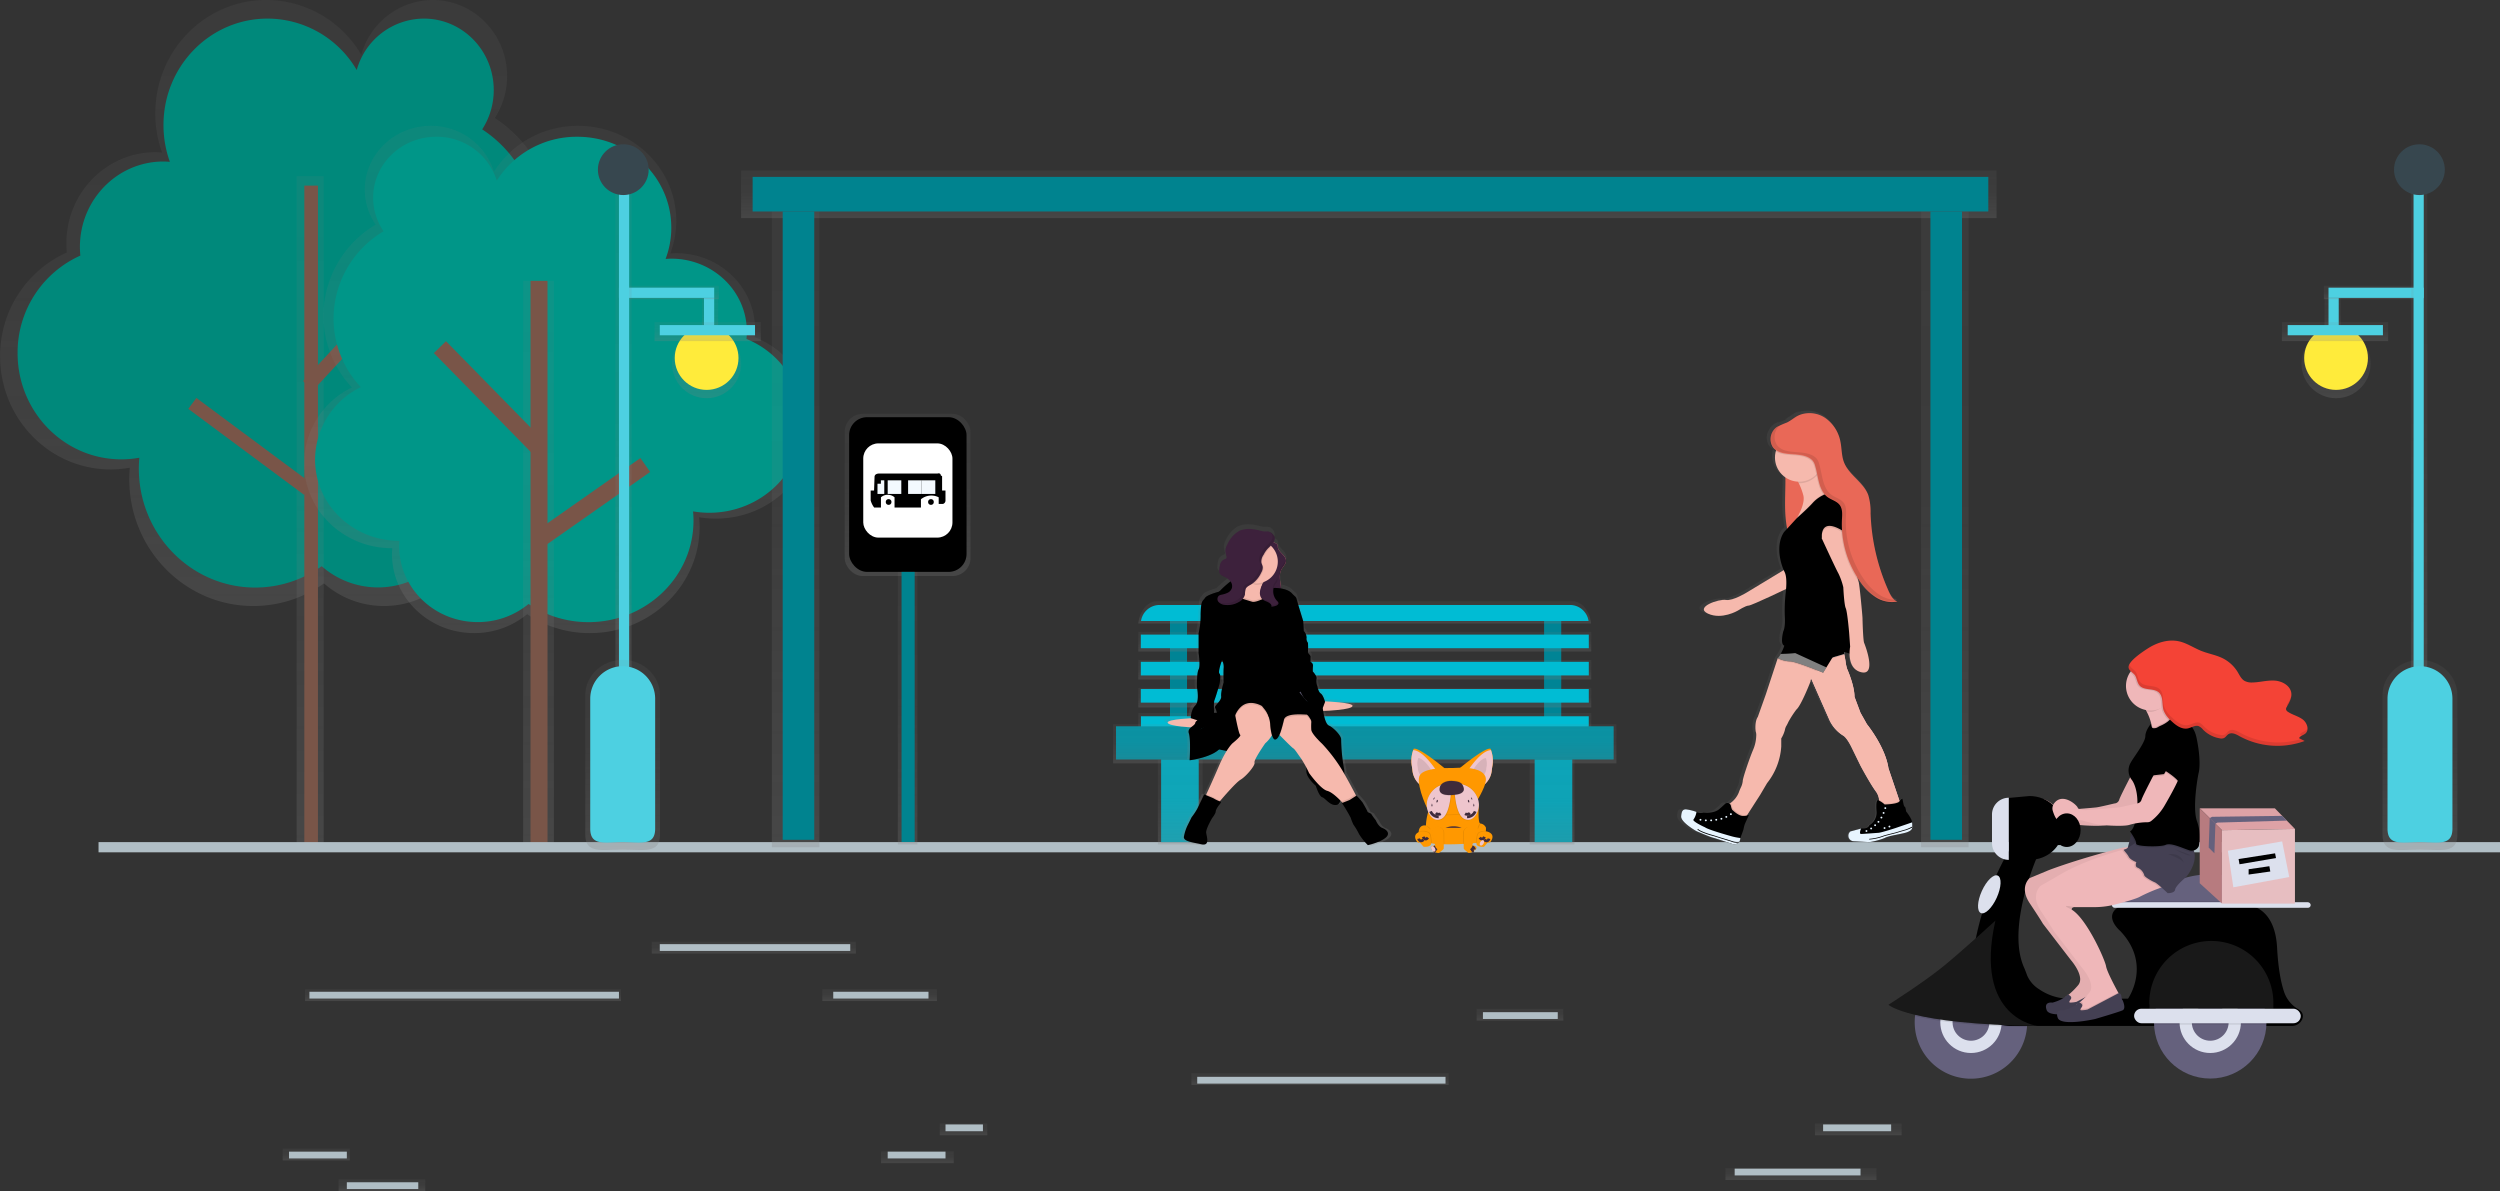 <svg id="3af8cede-aaa8-404f-811f-fb92abab9833" data-name="Layer 1" xmlns="http://www.w3.org/2000/svg" xmlns:xlink="http://www.w3.org/1999/xlink" width="894.09" height="426" viewBox="0 0 894.09 426"><rect x="0" y="0" width="894.09" height="426" fill="#333333" stroke="none"/><defs><linearGradient id="73bdd3e7-4e76-4a15-a788-4f277c555f2a" x1="255.91" y1="453.73" x2="255.91" y2="237" gradientUnits="userSpaceOnUse"><stop offset="0" stop-color="gray" stop-opacity="0.25"/><stop offset="0.54" stop-color="gray" stop-opacity="0.12"/><stop offset="1" stop-color="gray" stop-opacity="0.1"/></linearGradient><linearGradient id="9ccfea97-9a1f-4a74-8cae-fcba85f69e9c" x1="110.93" y1="303.6" x2="110.93" y2="63" xlink:href="#73bdd3e7-4e76-4a15-a788-4f277c555f2a"/><linearGradient id="c6069e60-3de6-4b2b-8be4-f081e4942b9c" x1="352.87" y1="463.34" x2="352.87" y2="282.02" xlink:href="#73bdd3e7-4e76-4a15-a788-4f277c555f2a"/><linearGradient id="aeb3d4c9-3dac-4a53-8c19-58f7966f242b" x1="192.59" y1="302.38" x2="192.59" y2="100.44" xlink:href="#73bdd3e7-4e76-4a15-a788-4f277c555f2a"/><linearGradient id="83387e1e-ea12-4585-a48c-edbff578b805" x1="489.54" y1="78" x2="489.54" y2="61" xlink:href="#73bdd3e7-4e76-4a15-a788-4f277c555f2a"/><linearGradient id="45512d29-9fdc-47b7-b779-7464480cf7e9" x1="284.54" y1="303" x2="284.54" y2="75.62" xlink:href="#73bdd3e7-4e76-4a15-a788-4f277c555f2a"/><linearGradient id="4a837aaa-77af-45be-858e-18515f7db074" x1="695.54" y1="303" x2="695.54" y2="75.62" xlink:href="#73bdd3e7-4e76-4a15-a788-4f277c555f2a"/><linearGradient id="3615f06a-0a57-4819-ae77-662178186e02" x1="488.09" y1="233" x2="488.09" y2="226" xlink:href="#73bdd3e7-4e76-4a15-a788-4f277c555f2a"/><linearGradient id="cbbd4877-da05-41f0-b5da-58504a042070" x1="488.09" y1="243" x2="488.09" y2="236" xlink:href="#73bdd3e7-4e76-4a15-a788-4f277c555f2a"/><linearGradient id="040feb18-1257-4825-b55b-66e1cdc01221" x1="488.09" y1="253" x2="488.09" y2="246" xlink:href="#73bdd3e7-4e76-4a15-a788-4f277c555f2a"/><linearGradient id="bfb81b02-b7b8-4261-a620-c5dea199fe31" x1="488.09" y1="262" x2="488.09" y2="255" xlink:href="#73bdd3e7-4e76-4a15-a788-4f277c555f2a"/><linearGradient id="1fd8f6b4-00b1-454e-a1b3-74639daa6e33" x1="641.04" y1="460" x2="641.04" y2="452" xlink:href="#73bdd3e7-4e76-4a15-a788-4f277c555f2a"/><linearGradient id="89c64ca1-37c9-4db1-a5d1-4c9b95b47493" x1="488.09" y1="273" x2="488.09" y2="259" xlink:href="#73bdd3e7-4e76-4a15-a788-4f277c555f2a"/><linearGradient id="932cccdb-66a3-402f-bc51-79cc3ef4b3ef" x1="555.09" y1="302" x2="555.09" y2="271.6" xlink:href="#73bdd3e7-4e76-4a15-a788-4f277c555f2a"/><linearGradient id="5b5276cd-c123-4db2-b895-22386c3e9a78" x1="422.09" y1="302" x2="422.09" y2="271.6" xlink:href="#73bdd3e7-4e76-4a15-a788-4f277c555f2a"/><linearGradient id="8902cae9-65ef-4dd9-b399-8986443b49f7" x1="324.59" y1="206" x2="324.59" y2="148" xlink:href="#73bdd3e7-4e76-4a15-a788-4f277c555f2a"/><linearGradient id="96c796df-a40a-4cdf-86ec-bdbd49612182" x1="324.59" y1="302" x2="324.59" y2="204.53" xlink:href="#73bdd3e7-4e76-4a15-a788-4f277c555f2a"/><linearGradient id="06234188-4a87-4eda-b6d7-147e31f44516" x1="165.59" y1="358" x2="165.59" y2="353.79" xlink:href="#73bdd3e7-4e76-4a15-a788-4f277c555f2a"/><linearGradient id="5aae0011-81a7-40b9-9260-969c9c16e4d3" x1="269.59" y1="341" x2="269.59" y2="336.79" xlink:href="#73bdd3e7-4e76-4a15-a788-4f277c555f2a"/><linearGradient id="0a451f73-125f-49da-82a7-e0f52000de23" x1="314.59" y1="358" x2="314.59" y2="353.79" xlink:href="#73bdd3e7-4e76-4a15-a788-4f277c555f2a"/><linearGradient id="bfd36e3a-22d5-4cfa-9ac3-318ba6540dee" x1="344.59" y1="406" x2="344.59" y2="401.79" xlink:href="#73bdd3e7-4e76-4a15-a788-4f277c555f2a"/><linearGradient id="b77af2e5-3e3e-4c87-b648-0306849c8aee" x1="113.09" y1="415" x2="113.09" y2="410.79" xlink:href="#73bdd3e7-4e76-4a15-a788-4f277c555f2a"/><linearGradient id="a9e6f92c-a77a-4ed1-b2c5-202e0971d855" x1="136.59" y1="426" x2="136.59" y2="421.79" xlink:href="#73bdd3e7-4e76-4a15-a788-4f277c555f2a"/><linearGradient id="a9291e2c-3b9b-4014-b585-9d580bb08449" x1="328.09" y1="416" x2="328.09" y2="411.79" xlink:href="#73bdd3e7-4e76-4a15-a788-4f277c555f2a"/><linearGradient id="6bf14935-2f17-4482-bf16-bf3fee4d806e" x1="472.09" y1="388" x2="472.09" y2="383.79" xlink:href="#73bdd3e7-4e76-4a15-a788-4f277c555f2a"/><linearGradient id="b2841a18-3a9c-426c-b1a2-f95cfbe04590" x1="543.59" y1="365" x2="543.59" y2="360.79" xlink:href="#73bdd3e7-4e76-4a15-a788-4f277c555f2a"/><linearGradient id="c6d0accd-cd43-4843-b380-ce31dec3e392" x1="664.59" y1="406" x2="664.59" y2="401.79" xlink:href="#73bdd3e7-4e76-4a15-a788-4f277c555f2a"/><linearGradient id="e61f76db-bc01-4ce9-b683-bc145376eb67" x1="644.09" y1="422" x2="644.09" y2="417.79" xlink:href="#73bdd3e7-4e76-4a15-a788-4f277c555f2a"/><linearGradient id="3597d8d5-2487-4cd2-9e23-2553be61df1c" x1="253.97" y1="119.91" x2="253.97" y2="106.53" xlink:href="#73bdd3e7-4e76-4a15-a788-4f277c555f2a"/><linearGradient id="65e78335-1a06-4f8a-bf23-f5ec2614a31f" x1="239.23" y1="107" x2="239.23" y2="102.21" xlink:href="#73bdd3e7-4e76-4a15-a788-4f277c555f2a"/><linearGradient id="10850c0c-850c-44ed-b882-3ab0967261ba" x1="252.71" y1="142.41" x2="252.71" y2="117.66" xlink:href="#73bdd3e7-4e76-4a15-a788-4f277c555f2a"/><linearGradient id="76446c40-dac3-4489-aa63-a7ccf5d8a956" x1="222.98" y1="248.86" x2="222.98" y2="67.6" xlink:href="#73bdd3e7-4e76-4a15-a788-4f277c555f2a"/><linearGradient id="09de454f-5aac-4c7d-8243-d1f35e179299" x1="253.09" y1="122" x2="253.09" y2="115.22" xlink:href="#73bdd3e7-4e76-4a15-a788-4f277c555f2a"/><linearGradient id="8aeb6fa2-5238-4782-824f-042f3ca17896" x1="375.66" y1="541" x2="375.66" y2="473" xlink:href="#73bdd3e7-4e76-4a15-a788-4f277c555f2a"/><linearGradient id="a75625fd-6209-4e24-8aac-77f43b7a32ca" x1="536.83" y1="356.91" x2="536.83" y2="343.53" gradientTransform="matrix(-1, 0, 0, 1, 1371.04, -237)" xlink:href="#73bdd3e7-4e76-4a15-a788-4f277c555f2a"/><linearGradient id="442024d4-67a1-4583-84f5-87459f3f7ece" x1="522.09" y1="344" x2="522.09" y2="339.21" gradientTransform="matrix(-1, 0, 0, 1, 1371.04, -237)" xlink:href="#73bdd3e7-4e76-4a15-a788-4f277c555f2a"/><linearGradient id="f53d024e-3f54-4cce-8313-d37531aadfb3" x1="535.58" y1="379.41" x2="535.58" y2="354.66" gradientTransform="matrix(-1, 0, 0, 1, 1371.04, -237)" xlink:href="#73bdd3e7-4e76-4a15-a788-4f277c555f2a"/><linearGradient id="89711036-823e-4548-8717-78a7950506d7" x1="505.85" y1="485.86" x2="505.85" y2="304.6" gradientTransform="matrix(-1, 0, 0, 1, 1371.04, -237)" xlink:href="#73bdd3e7-4e76-4a15-a788-4f277c555f2a"/><linearGradient id="97ce6ae1-d46c-4357-8708-d598457cd28d" x1="535.96" y1="359" x2="535.96" y2="352.22" gradientTransform="matrix(-1, 0, 0, 1, 1371.04, -237)" xlink:href="#73bdd3e7-4e76-4a15-a788-4f277c555f2a"/><linearGradient id="5bf1521d-2d02-4f0c-81ab-4717004c6ecf" x1="505.57" y1="541" x2="505.57" y2="473" gradientTransform="matrix(-1, 0, 0, 1, 1524, 0)" xlink:href="#73bdd3e7-4e76-4a15-a788-4f277c555f2a"/><linearGradient id="ef8862da-dd95-410a-a483-449ae34d40d0" x1="-166.62" y1="539.47" x2="-166.62" y2="424.51" gradientTransform="matrix(-1, 0, 0, 1, 443.33, 0)" xlink:href="#73bdd3e7-4e76-4a15-a788-4f277c555f2a"/><linearGradient id="a2c4a053-23f8-404b-bc9f-dc273e754f40" x1="1733.1" y1="461.39" x2="1817.46" y2="461.39" gradientTransform="matrix(-1, 0, 0, 1, 2570, 0)" xlink:href="#73bdd3e7-4e76-4a15-a788-4f277c555f2a"/></defs><title>bus stop</title><g id="fbd1332d-bd3b-40f0-8048-0c904ca471ff" data-name="&lt;Group&gt;"><path d="M339.54,348.82a46.54,46.54,0,0,0-9.61-69.61,27.52,27.52,0,0,0,4.4-15c0-15-11.91-27.22-26.62-27.22a26.71,26.71,0,0,0-25.54,19.6,39.46,39.46,0,0,0-34-19.6c-21.91,0-39.67,18.16-39.67,40.57a41.27,41.27,0,0,0,2.43,14c-.8-.06-1.61-.12-2.43-.12C191,291.45,176.7,306,176.7,324a32.49,32.49,0,0,0,.17,3.29A40.46,40.46,0,0,0,153,364.45c0,22.33,17.7,40.44,39.53,40.44a38.7,38.7,0,0,0,6.85-.62c-.12,1.35-.19,2.71-.19,4.09,0,25.05,19.86,45.37,44.36,45.37a43.5,43.5,0,0,0,25.27-8.08,32.55,32.55,0,0,0,21.45,8.08c18.3,0,33.14-15.18,33.14-33.9,0-.81-.06-1.61-.12-2.4h.12c19.61,0,35.5-16.25,35.5-36.3A36.38,36.38,0,0,0,339.54,348.82Z" transform="translate(-152.96 -237)" fill="url(#73bdd3e7-4e76-4a15-a788-4f277c555f2a)"/></g><path id="22136449-13d0-46ab-949a-e802f14d2a5e" data-name="&lt;Path&gt;" d="M334.41,348.61a43.7,43.7,0,0,0-9-65.34,25.84,25.84,0,0,0,4.13-14.07c0-14.11-11.18-25.55-25-25.55a25.08,25.08,0,0,0-24,18.39,37.06,37.06,0,0,0-31.88-18.39c-20.56,0-37.23,17-37.23,38.08a38.9,38.9,0,0,0,2.28,13.15c-.76-.06-1.51-.12-2.28-.12-16.51,0-29.89,13.68-29.89,30.56,0,1,.06,2.07.16,3.09a38,38,0,0,0-22.45,34.87c0,21,16.62,38,37.11,38a36.79,36.79,0,0,0,6.43-.57c-.11,1.26-.18,2.54-.18,3.83,0,23.52,18.65,42.59,41.64,42.59A40.8,40.8,0,0,0,268,439.49a30.53,30.53,0,0,0,20.13,7.59c17.19,0,31.11-14.24,31.11-31.82,0-.76-.06-1.51-.11-2.25h.11c18.4,0,33.32-15.26,33.32-34.07A34.16,34.16,0,0,0,334.41,348.61Z" transform="translate(-152.96 -237)" fill="#00897b"/><rect x="106.09" y="63" width="9.67" height="240.6" fill="url(#9ccfea97-9a1f-4a74-8cae-fcba85f69e9c)"/><rect x="108.84" y="66.38" width="4.87" height="237.22" fill="#795548"/><rect x="253.72" y="350.96" width="58.77" height="4.87" transform="translate(-321.5 83.98) rotate(-47.2)" fill="#795548"/><rect x="240" y="370.85" width="4.87" height="51.57" transform="translate(-373.49 117.79) rotate(-53.4)" fill="#795548"/><g id="1d289d7e-eba9-48e2-8ffc-dd06878b6d39" data-name="&lt;Group&gt;"><path d="M278.81,375.57a37.54,37.54,0,0,1-10.19-25.66,38.11,38.11,0,0,1,18.7-32.58,22.09,22.09,0,0,1-3.9-12.53C283.42,292.22,294,282,307,282a23.47,23.47,0,0,1,22.62,16.4A35.37,35.37,0,0,1,359.69,282c19.4,0,35.13,15.2,35.13,33.94a32.86,32.86,0,0,1-2.15,11.72c.71-.05,1.42-.1,2.15-.1,15.57,0,28.19,12.19,28.19,27.24,0,.93-.05,1.84-.14,2.75A33.82,33.82,0,0,1,444,388.65c0,18.68-15.67,33.83-35,33.83A36.61,36.61,0,0,1,403,422c.1,1.13.17,2.27.17,3.42,0,21-17.59,38-39.29,38a40.05,40.05,0,0,1-22.38-6.76,29.8,29.8,0,0,1-19,6.76c-16.22,0-29.36-12.7-29.36-28.36,0-.68.06-1.34.11-2h-.11c-17.36,0-31.43-13.59-31.43-30.37A30.26,30.26,0,0,1,278.81,375.57Z" transform="translate(-152.96 -237)" fill="url(#c6069e60-3de6-4b2b-8be4-f081e4942b9c)"/></g><path id="a86eefad-74f4-4a1f-825f-9a282b3ac067" data-name="&lt;Path&gt;" d="M282,375.45a35.93,35.93,0,0,1-9.75-24.57,36.44,36.44,0,0,1,17.9-31.17,21.17,21.17,0,0,1-3.74-12c0-12,10.1-21.8,22.57-21.8a22.48,22.48,0,0,1,21.65,15.69,33.85,33.85,0,0,1,28.78-15.69c18.57,0,33.63,14.54,33.63,32.48A31.48,31.48,0,0,1,391,329.61c.68-.05,1.36-.1,2.06-.1,14.9,0,27,11.67,27,26.07a25.64,25.64,0,0,1-.14,2.64A32.38,32.38,0,0,1,440.14,388c0,17.89-15,32.38-33.52,32.38a34.65,34.65,0,0,1-5.8-.49c.1,1.08.16,2.17.16,3.27,0,20.07-16.83,36.34-37.6,36.34A38.34,38.34,0,0,1,342,453a28.54,28.54,0,0,1-18.18,6.48c-15.52,0-28.1-12.16-28.1-27.15,0-.65.06-1.29.1-1.92h-.1c-16.61,0-30.08-13-30.08-29.07A29,29,0,0,1,282,375.45Z" transform="translate(-152.96 -237)" fill="#009688"/><line id="611c429f-fb82-4f15-86c3-7b37ac545193" data-name="&lt;Path&gt;" x1="192.77" y1="100.44" x2="192.77" y2="302.38" fill="#795548"/><rect x="187.09" y="100.44" width="11" height="201.94" fill="url(#aeb3d4c9-3dac-4a53-8c19-58f7966f242b)"/><rect x="189.73" y="100.44" width="6.08" height="201.94" fill="#795548"/><line id="56da30c2-476a-46f0-8ad2-64db3b3ea94d" data-name="&lt;Path&gt;" x1="193.39" y1="160.92" x2="157.33" y2="124.14" fill="#795548"/><rect x="325.27" y="353.78" width="6.08" height="51.51" transform="translate(-324.78 101.34) rotate(-44.43)" fill="#795548"/><line id="89ce0f3f-3673-4b6c-b503-60f9ec311ef1" data-name="&lt;Path&gt;" x1="193.39" y1="192.53" x2="230.77" y2="166.31" fill="#795548"/><rect x="342.2" y="413.38" width="45.67" height="6.08" transform="translate(-325.92 48.24) rotate(-35.06)" fill="#795548"/><rect x="35.24" y="301.17" width="858.85" height="3.65" fill="#b0bec5"/><g id="275608af-2a08-43ad-b5a1-fea8857f9764" data-name="&lt;Rectangle&gt;"><rect x="265.04" y="61" width="449" height="17" fill="url(#83387e1e-ea12-4585-a48c-edbff578b805)"/></g><rect id="97894bbe-bdd1-4c18-832f-bc99d2e246fe" data-name="&lt;Rectangle&gt;" x="269.17" y="63.26" width="441.92" height="12.37" fill="#00838f"/><g id="58ceb81b-33fe-4861-a617-10fd96616e88" data-name="&lt;Rectangle&gt;"><rect x="276.04" y="75.62" width="17" height="227.38" fill="url(#45512d29-9fdc-47b7-b779-7464480cf7e9)"/></g><rect id="b027dbd4-9e6e-439b-8f9d-61a8d8519060" data-name="&lt;Rectangle&gt;" x="279.92" y="75.62" width="11.29" height="224.72" fill="#00838f"/><g id="ef845ad3-21de-41e1-a4d1-1e2ccd36017b" data-name="&lt;Rectangle&gt;"><rect x="687.04" y="75.62" width="17" height="227.38" fill="url(#4a837aaa-77af-45be-858e-18515f7db074)"/></g><rect id="6ad15481-acff-4d85-85ee-934d85c23ede" data-name="&lt;Rectangle&gt;" x="690.39" y="75.62" width="11.29" height="224.72" fill="#00838f"/><rect x="418.44" y="219.66" width="6.08" height="43.79" fill="#00bcd4"/><rect x="418.44" y="219.66" width="6.08" height="43.79" opacity="0.3"/><rect x="552.25" y="219.66" width="6.08" height="43.79" fill="#00bcd4"/><rect x="552.25" y="219.66" width="6.08" height="43.79" opacity="0.3"/><rect x="407.09" y="226" width="162" height="7" fill="url(#3615f06a-0a57-4819-ae77-662178186e02)"/><rect x="407.09" y="236" width="162" height="7" fill="url(#cbbd4877-da05-41f0-b5da-58504a042070)"/><rect x="407.09" y="246" width="162" height="7" fill="url(#040feb18-1257-4825-b55b-66e1cdc01221)"/><rect x="407.09" y="255" width="162" height="7" fill="url(#bfb81b02-b7b8-4261-a620-c5dea199fe31)"/><rect x="408" y="226.96" width="160.21" height="4.87" fill="#00bcd4"/><rect x="408" y="246.42" width="160.21" height="4.87" fill="#00bcd4"/><rect x="408" y="236.69" width="160.21" height="4.87" fill="#00bcd4"/><path d="M722,460c-.47-4.51-3.3-8-6.69-8H566.74c-3.4,0-6.22,3.49-6.7,8Z" transform="translate(-152.96 -237)" fill="url(#1fd8f6b4-00b1-454e-a1b3-74639daa6e33)"/><path d="M721.09,459.09a6.73,6.73,0,0,0-6.62-5.73H567.64a6.72,6.72,0,0,0-6.61,5.73Z" transform="translate(-152.96 -237)" fill="#00bcd4"/><path d="M561,493.16v3a6.72,6.72,0,0,0,6.69,6.7H714.47a6.72,6.72,0,0,0,6.69-6.7v-3Z" transform="translate(-152.96 -237)" fill="#00bcd4"/><rect id="1f2d3493-1522-4ca6-8238-659a2153d315" data-name="&lt;Rectangle&gt;" x="399.13" y="259.77" width="177.95" height="11.83" fill="#00bcd4"/><g id="a26e524f-da97-4849-a394-ab690b586fe5" data-name="&lt;Rectangle&gt;"><rect x="398.09" y="259" width="180" height="14" fill="url(#89c64ca1-37c9-4db1-a5d1-4c9b95b47493)"/></g><rect id="17ed3323-abe3-4634-9cbd-b266eff2ff41" data-name="&lt;Rectangle&gt;" x="399.13" y="259.77" width="177.95" height="11.83" opacity="0.2"/><rect id="ff0d636c-d762-4b4c-9663-39a0d73df19d" data-name="&lt;Rectangle&gt;" x="415.26" y="271.6" width="13.44" height="29.57" fill="#00bcd4"/><rect id="02c18d2c-a3a2-4fb3-911f-f035da430a19" data-name="&lt;Rectangle&gt;" x="548.85" y="271.6" width="13.44" height="29.57" fill="#00bcd4"/><rect id="f2f72e89-a770-487b-995f-850e3da7c723" data-name="&lt;Rectangle&gt;" x="415.26" y="271.6" width="13.44" height="29.57" opacity="0.1"/><g id="d46567f4-7f41-435e-b7ed-5da693e1f14b" data-name="&lt;Rectangle&gt;"><rect x="547.09" y="271.6" width="16" height="30.4" fill="url(#932cccdb-66a3-402f-bc51-79cc3ef4b3ef)"/></g><g id="266eccbc-468a-415f-a1fc-909f7eb2f059" data-name="&lt;Rectangle&gt;"><rect x="414.09" y="271.6" width="16" height="30.4" fill="url(#5b5276cd-c123-4db2-b895-22386c3e9a78)"/></g><rect id="98d574a9-4389-4840-89f4-f2c42dd8e41c" data-name="&lt;Rectangle&gt;" x="548.85" y="271.6" width="13.44" height="29.57" opacity="0.1"/><g id="b5ed06fc-9e71-4567-808a-ac5a398db28d" data-name="&lt;Group&gt;"><g id="c7081e5f-f74c-49b1-af89-0f3e8df9569a" data-name="&lt;Rectangle&gt;"><rect x="302.09" y="148" width="45" height="58" rx="6.42" ry="6.42" fill="url(#8902cae9-65ef-4dd9-b399-8986443b49f7)"/></g><rect id="f9750d9f-6756-4f6e-b610-7ef71c697772" data-name="&lt;Rectangle&gt;" x="303.68" y="149.2" width="41.99" height="55.33" rx="6.42" ry="6.42" fill="currentColor"/><rect id="7d589cb4-a3ec-4827-a9dd-69fcf167ea19" data-name="&lt;Rectangle&gt;" x="308.73" y="158.57" width="31.9" height="33.7" rx="5.42" ry="5.42" fill="#fff"/><g id="a5cde836-644a-48a3-8d0b-78831f10de32" data-name="&lt;Rectangle&gt;"><rect x="321.09" y="204.53" width="7" height="97.47" fill="url(#96c796df-a40a-4cdf-86ec-bdbd49612182)"/></g><rect id="77518d75-a4b9-48ed-b94b-1a1804282f2c" data-name="&lt;Rectangle&gt;" x="322.43" y="204.53" width="4.69" height="96.6" fill="#00838f"/><path id="4a0a6a02-4ff6-475e-bddd-2573f370d0f3" data-name="&lt;Path&gt;" d="M464.34,415.94v-3.51h1.22l.17-4.85s-.13-1.23,1.73-1.23h20.81s1.06-.38,1.16.67l.46.3v5.11h1.21v3.51a1.27,1.27,0,0,1-.88,1.28h-1.55v-2.37a5.85,5.85,0,0,0-6.35.71l0,2.95h-9.44v-3.66a3.73,3.73,0,0,0-4.86,0v3.66h-2.43A7.33,7.33,0,0,1,464.34,415.94Z" transform="translate(-152.96 -237)" fill="currentColor"/><polygon id="b2b489bc-1466-41f1-82fb-db1711b07d65" data-name="&lt;Path&gt;" points="313.82 176.65 313.82 173 315.03 173 315.03 171.78 316.25 171.78 316.25 176.65 313.82 176.65" fill="#f3f9fe"/><rect id="2bc1545a-9bb4-485d-9742-0f057b96920d" data-name="&lt;Path&gt;" x="317.47" y="171.78" width="4.87" height="4.87" fill="#f3f9fe"/><rect id="f6b5ac74-66e2-41c6-85ac-096b6f234d6d" data-name="&lt;Path&gt;" x="324.77" y="171.78" width="4.87" height="4.87" fill="#f3f9fe"/><rect id="34f1589b-ae2f-45f3-85e0-c5b64f3668ea" data-name="&lt;Path&gt;" x="329.63" y="171.78" width="4.87" height="4.87" fill="#f3f9fe"/><circle id="7e074bab-dd32-44f0-b136-709a7658695b" data-name="&lt;Path&gt;" cx="317.8" cy="179.53" r="1.03" fill="currentColor"/><circle id="30700cdf-4731-4dc3-bbf0-38cff510ec55" data-name="&lt;Path&gt;" cx="332.94" cy="179.53" r="1.03" fill="currentColor"/></g><rect x="109.09" y="353.79" width="113" height="4.21" fill="url(#06234188-4a87-4eda-b6d7-147e31f44516)"/><rect x="233.09" y="336.79" width="73" height="4.21" fill="url(#5aae0011-81a7-40b9-9260-969c9c16e4d3)"/><rect x="294.09" y="353.79" width="41" height="4.21" fill="url(#0a451f73-125f-49da-82a7-e0f52000de23)"/><rect x="336.09" y="401.79" width="17" height="4.21" fill="url(#bfd36e3a-22d5-4cfa-9ac3-318ba6540dee)"/><rect x="101.09" y="410.79" width="24" height="4.21" fill="url(#b77af2e5-3e3e-4c87-b648-0306849c8aee)"/><rect x="121.09" y="421.79" width="31" height="4.21" fill="url(#a9e6f92c-a77a-4ed1-b2c5-202e0971d855)"/><rect x="315.09" y="411.79" width="26" height="4.21" fill="url(#a9291e2c-3b9b-4014-b585-9d580bb08449)"/><rect x="426.09" y="383.79" width="92" height="4.21" fill="url(#6bf14935-2f17-4482-bf16-bf3fee4d806e)"/><rect x="528.09" y="360.79" width="31" height="4.21" fill="url(#b2841a18-3a9c-426c-b1a2-f95cfbe04590)"/><rect x="649.09" y="401.79" width="31" height="4.21" fill="url(#c6d0accd-cd43-4843-b380-ce31dec3e392)"/><rect x="617.09" y="417.79" width="54" height="4.21" fill="url(#e61f76db-bc01-4ce9-b683-bc145376eb67)"/><rect x="110.66" y="354.69" width="110.7" height="2.43" fill="#b0bec5"/><rect x="235.96" y="337.66" width="68.12" height="2.43" fill="#b0bec5"/><rect x="298" y="354.69" width="34.06" height="2.43" fill="#b0bec5"/><rect x="428.17" y="385.11" width="88.8" height="2.43" fill="#b0bec5"/><rect x="530.35" y="361.99" width="26.76" height="2.43" fill="#b0bec5"/><rect x="103.36" y="411.87" width="20.68" height="2.43" fill="#b0bec5"/><rect x="124.04" y="422.82" width="25.55" height="2.43" fill="#b0bec5"/><rect x="317.47" y="411.87" width="20.68" height="2.43" fill="#b0bec5"/><rect x="338.15" y="402.14" width="13.38" height="2.43" fill="#b0bec5"/><rect x="620.38" y="417.95" width="45.01" height="2.43" fill="#b0bec5"/><rect x="652.01" y="402.14" width="24.33" height="2.43" fill="#b0bec5"/><rect x="251.09" y="106.53" width="5.76" height="13.38" fill="url(#3597d8d5-2487-4cd2-9e23-2553be61df1c)"/><rect x="251.77" y="106.53" width="3.65" height="13.38" fill="#4dd0e1"/><rect x="221.36" y="102.21" width="35.73" height="4.79" fill="url(#65e78335-1a06-4f8a-bf23-f5ec2614a31f)"/><rect x="221.36" y="102.88" width="34.06" height="3.65" fill="#4dd0e1"/><g id="5feef36a-c066-4b43-a7a3-1d5029fad925" data-name="&lt;Group&gt;"><circle cx="252.71" cy="130.04" r="12.37" fill="url(#10850c0c-850c-44ed-b882-3ab0967261ba)"/></g><circle id="8d086741-ad90-45f8-ad2a-7f1a7f9e7d3a" data-name="&lt;Path&gt;" cx="252.71" cy="128.04" r="11.4" fill="#ffeb3b"/><rect x="220.09" y="67.6" width="5.79" height="181.26" fill="url(#76446c40-dac3-4489-aa63-a7ccf5d8a956)"/><rect x="221.36" y="67.6" width="3.65" height="181.26" fill="#4dd0e1"/><circle id="df7ce1e8-fe1a-487e-8f27-2efdcdd5f489" data-name="&lt;Path&gt;" cx="222.91" cy="60.68" r="9.08" fill="#37474f"/><rect x="234.09" y="115.22" width="38" height="6.78" fill="url(#09de454f-5aac-4c7d-8243-d1f35e179299)"/><rect x="235.96" y="116.26" width="34.06" height="3.65" fill="#4dd0e1"/><g id="68f6a078-4eaa-463d-b47f-3bdeb11112b5" data-name="&lt;Group&gt;"><path d="M375.66,540.83h0c-7.36,0-13.38,1.65-13.38-5.24V485.52c0-6.89,6-12.52,13.38-12.52h0C383,473,389,478.63,389,485.52v50.07C389,542.48,383,540.83,375.66,540.83Z" transform="translate(-152.96 -237)" fill="url(#8aeb6fa2-5238-4782-824f-042f3ca17896)"/></g><path id="d525f934-81ce-4266-b89b-5c218d9b6724" data-name="&lt;Path&gt;" d="M375.66,538.18h0c-6.39,0-11.61,1.53-11.61-4.86V486.87a11.65,11.65,0,0,1,11.61-11.62h0a11.65,11.65,0,0,1,11.61,11.62v46.45C387.27,539.71,382.05,538.18,375.66,538.18Z" transform="translate(-152.96 -237)" fill="#4dd0e1"/><rect x="831.33" y="106.53" width="5.76" height="13.38" fill="url(#a75625fd-6209-4e24-8aac-77f43b7a32ca)"/><rect x="832.76" y="106.53" width="3.65" height="13.38" fill="#4dd0e1"/><rect x="831.09" y="102.21" width="35.73" height="4.79" fill="url(#442024d4-67a1-4583-84f5-87459f3f7ece)"/><rect x="832.76" y="102.88" width="34.06" height="3.65" fill="#4dd0e1"/><g id="47dda7cb-e8f0-4d08-89ce-6de125c863b8" data-name="&lt;Group&gt;"><circle cx="835.46" cy="130.04" r="12.37" fill="url(#f53d024e-3f54-4cce-8313-d37531aadfb3)"/></g><circle id="f6ef7032-8c72-4dd3-8886-3f8a0a48a34e" data-name="&lt;Path&gt;" cx="835.46" cy="128.04" r="11.4" fill="#ffeb3b"/><rect x="862.3" y="67.6" width="5.79" height="181.26" fill="url(#89711036-823e-4548-8717-78a7950506d7)"/><rect x="863.17" y="67.6" width="3.65" height="181.26" fill="#4dd0e1"/><circle id="b661844e-9e03-4bd1-b65f-015d5e4a01f1" data-name="&lt;Path&gt;" cx="865.27" cy="60.68" r="9.08" fill="#37474f"/><rect x="816.09" y="115.22" width="38" height="6.78" fill="url(#97ce6ae1-d46c-4357-8708-d598457cd28d)"/><rect x="818.16" y="116.26" width="34.06" height="3.65" fill="#4dd0e1"/><g id="c35e1b6b-3099-4704-b7c8-d3d5c85a0ef5" data-name="&lt;Group&gt;"><path d="M1018.43,540.83h0c7.36,0,13.38,1.65,13.38-5.24V485.52c0-6.89-6-12.52-13.38-12.52h0c-7.36,0-13.39,5.63-13.39,12.52v50.07C1005,542.48,1011.07,540.83,1018.43,540.83Z" transform="translate(-152.96 -237)" fill="url(#5bf1521d-2d02-4f0c-81ab-4717004c6ecf)"/></g><path id="3865c642-d0b9-4266-a34a-c7c146cabcf7" data-name="&lt;Path&gt;" d="M1018.43,538.18h0c6.39,0,11.61,1.53,11.61-4.86V486.87a11.65,11.65,0,0,0-11.61-11.62h0a11.65,11.65,0,0,0-11.61,11.62v46.45C1006.82,539.71,1012,538.18,1018.43,538.18Z" transform="translate(-152.96 -237)" fill="#4dd0e1"/><path d="M569.41,494.83c.25,1,5.66,1.52,8.7,1.69a1.94,1.94,0,0,0-.87,2.34c.74,2.19.27,9.69.27,9.69s7.58-.93,10.8-3.94l2.81.59a40.85,40.85,0,0,0-2.81,5.44c-2.12,4.88-3.87,8.64-4.59,10.16l-.15.32-.7-.29s-2,4-2.58,5.3a24.59,24.59,0,0,1-2,3.1l-1.42,2.83a15.79,15.79,0,0,0-1.43,4.43c-.07,1.61,3.34,2,6.53,2.67s1.84-2.89,1.68-4.26,2.18-5.34,2.18-5.34,1.37-1.7,1.32-2.41,1-2.14,1-2.14,1.35-1.49.79-1.51a1.38,1.38,0,0,1-.37-.09l.24-.27c1.61-1.87,5.83-6.67,7.45-7.62,2-1.2,5.51-5.25,5.14-6.21s3.94-7,3.94-7a11.66,11.66,0,0,0,2.39-2.81,1.74,1.74,0,0,0,.1-.19c.3,1,.68,1.64,1.14,1.63.62,0,1.15-.74,1.62-1.76l.16.16c1.54,1.55,4.45,4.44,4.91,4.7.63.35,1.61,2,2.87,3.67a27.5,27.5,0,0,1,2,3.29c0,.53,0,1.06,0,1.56,0,2.29,3.43,5.15,3.43,5.15s1.25,3.88,2.39,4.18,2.93,3.32,5.42,2.75c.52-.12,1-.72,1.31-1.6l.37.38.44.46-.34.13a53.24,53.24,0,0,1,3.23,5.41,17.37,17.37,0,0,0,1.08,2.56,24,24,0,0,1,2.09,3.45c.54,1.29,3.23,4,3.23,4s4.24-.92,6.36-2.58.47-3.12-1.08-3.72-2.42-2.85-2.42-2.85a19.77,19.77,0,0,1-1.61-2.23c-.07-.3-1.38-.56-1.45-1a36.79,36.79,0,0,0-1.79-3.32s-2.08-2.65-2.37-2.45h0l-.13-.34-.11-.2c-.41-.8-2-3.8-4.11-7.49a7.69,7.69,0,0,0-.14-1.89,63.23,63.23,0,0,1-1-10.49c.14-1.33-2.86-4.35-4.51-5-1.23-.52-1.88-3.73-2.13-5.37h.14c1.08,0,10.3-.42,10.64-1.77s-9.45-1.67-10.13-1.7c-.19-.63-.77-2.36-1.51-2.82-.91-.57-1.28-2.69-1.28-2.69a4.87,4.87,0,0,1-.31-2.59c.34-1-1.34-2.72-1.34-2.72a16.52,16.52,0,0,1,.07-2.06,1.4,1.4,0,0,0-.91-1.42,15.92,15.92,0,0,1,0-1.86c.06-.57-1.08-1.2-.95-1.83a24.64,24.64,0,0,0,0-3.25,2.41,2.41,0,0,1-.5-1.86,3.63,3.63,0,0,0-1.08-2.42l-.2-3.55-1.51-4.91c-1.52-4.91-.58-3-2.7-5.24a7.07,7.07,0,0,0-3.91-1.72c0-.29-.05-.58-.09-.86-.26-2-.7-4.12.26-5.87.58-1.05,1.64-1.94,1.66-3.13a2.25,2.25,0,0,0-.22-1c-.57-1.48-2.59-2.5-2.85-4.14a1.11,1.11,0,0,0,.07.16s0-.07,0-.1a1.81,1.81,0,0,0-.16-.81.58.58,0,0,0-.08-.18,1.3,1.3,0,0,0-.41-.36,10.14,10.14,0,0,0-1-.55,2.46,2.46,0,0,0,.47-1.22,1.91,1.91,0,0,0-.06-.48,2.7,2.7,0,0,0-.69-1.23,3.48,3.48,0,0,0-1.11-.83l.14.14a2.4,2.4,0,0,0-.7-.23,9.08,9.08,0,0,0-1.28,0,10,10,0,0,1-2.1-.38c-2.54-.63-5.38-.88-7.67.37a10.64,10.64,0,0,0-4,4.63,5.21,5.21,0,0,0-.75,2.31,9,9,0,0,0,.4,2.16.93.93,0,0,1,0,.44c-.1.36-.56.47-.91.63a2.7,2.7,0,0,0-1.37,1.54,8.07,8.07,0,0,0-.4,2.07,2.94,2.94,0,0,0,.08,1.32c.3.74,1.13,1.09,1.86,1.43a5.84,5.84,0,0,1,2.14,1.56,39.07,39.07,0,0,0-4.41,3.87c-2,.57-4.28,1.37-4.8,2.12-1,1.46-1.55.8-1.68,5.91a28.88,28.88,0,0,1-.74,7v7.17s.74,4.71,0,6-.61,6.5-.61,6.5,1,5-.61,6.57-1.68,4.58-1.68,4.58l.14.05C575.15,493.36,569.15,493.81,569.41,494.83Zm17.25-8.25c.61-1.53,1.82-5.77,1.82-5.77s.67-3.19,0-3.79.94-4.91.94-4.91A5.14,5.14,0,0,1,590,475c-.14,1.66,0,5.24,0,5.24s-1.1,3.45-.92,5.11-2.65,3.45-2.25,4.11a7.81,7.81,0,0,1,.68,1.9s-.45,0-1,0C586.43,489.52,586.32,487.45,586.66,486.58Z" transform="translate(-152.96 -237)" fill="url(#ef8862da-dd95-410a-a483-449ae34d40d0)"/><path d="M626.79,487.83s10.21.35,9.88,1.68-9.29,1.74-10.33,1.74-2.56-1.92-2.56-1.92Z" transform="translate(-152.96 -237)" fill="#f6b9ad"/><rect x="614.57" y="483.17" width="5.89" height="5.43" transform="translate(1082.08 734.77) rotate(-180)" fill="#67647e"/><rect x="614.57" y="483.17" width="5.89" height="5.43" transform="translate(1082.08 734.77) rotate(-180)" opacity="0.12"/><polygon points="470.64 251.81 476.05 262.74 469.19 264.97 463.65 260.22 461.03 255.14 455.72 255.57 450.06 258.39 445.49 261.18 442.72 266.36 438.75 268.6 430.24 266.79 429 261 435.94 256.35 438.46 252.54 448.66 251.06 451.61 246.65 461.82 249.12 470.64 251.81" fill="currentColor"/><polygon points="470.64 251.81 476.05 262.74 469.19 264.97 463.65 260.22 461.03 255.14 455.72 255.57 450.06 258.39 445.49 261.18 442.72 266.36 438.75 268.6 430.24 266.79 429 261 435.94 256.35 438.46 252.54 448.66 251.06 451.61 246.65 461.82 249.12 470.64 251.81" opacity="0.3"/><path d="M609.38,431.42a1.35,1.35,0,0,1,.4.35,2,2,0,0,1,.15.81c.21,2,3,3,2.93,5,0,1.18-1.05,2.05-1.61,3.09-.93,1.73-.51,3.84-.25,5.79.2,1.48.2,3.21-.94,4.18-.46.4-1.07.62-1.49,1.06-.86.9-.67,2.38-1.25,3.49a1,1,0,0,1-.23.31.8.8,0,0,1-.33.17,3,3,0,0,1-3.1-1,5.27,5.27,0,0,1-1.07-3.23,26.7,26.7,0,0,1,.26-3.45c.21-2.21.14-4.45.32-6.66a5.28,5.28,0,0,1,.46-2c.17-.33.4-.63.56-1a5.15,5.15,0,0,0,.38-1.46l.61-3.9c.13-.78.23-2.18,1.13-2.48S608.65,431,609.38,431.42Z" transform="translate(-152.96 -237)" fill="#e3787d"/><path d="M609.38,431.42a1.35,1.35,0,0,1,.4.35,2,2,0,0,1,.15.81c.21,2,3,3,2.93,5,0,1.18-1.05,2.05-1.61,3.09-.93,1.73-.51,3.84-.25,5.79.2,1.48.2,3.21-.94,4.18-.46.4-1.07.62-1.49,1.06-.86.9-.67,2.38-1.25,3.49a1,1,0,0,1-.23.31.8.8,0,0,1-.33.17,3,3,0,0,1-3.1-1,5.27,5.27,0,0,1-1.07-3.23,26.7,26.7,0,0,1,.26-3.45c.21-2.21.14-4.45.32-6.66a5.28,5.28,0,0,1,.46-2c.17-.33.4-.63.56-1a5.15,5.15,0,0,0,.38-1.46l.61-3.9c.13-.78.23-2.18,1.13-2.48S608.65,431,609.38,431.42Z" transform="translate(-152.96 -237)" fill="#3d213c"/><g opacity="0.1"><path d="M609.74,432s0-.11,0-.16a.53.53,0,0,1,.12.14,1.83,1.83,0,0,1,.16.81.38.38,0,0,0,0,.1A2.72,2.72,0,0,1,609.74,432Z" transform="translate(-152.96 -237)"/><path d="M603.48,454a3,3,0,0,0,3.09,1,1.09,1.09,0,0,0,.34-.17,1,1,0,0,0,.23-.32c.57-1.11.38-2.59,1.24-3.49a17.5,17.5,0,0,1,1.5-1.05c1.13-1,1.13-2.71.93-4.19-.26-1.95-.68-4,.25-5.79.56-1,1.59-1.91,1.61-3.08a1.17,1.17,0,0,0,0-.33,2.35,2.35,0,0,1,.29,1.11c0,1.18-1.06,2.05-1.62,3.09-.93,1.73-.51,3.84-.25,5.79.2,1.48.2,3.21-.93,4.18a18.11,18.11,0,0,0-1.49,1.06c-.87.9-.68,2.37-1.25,3.49a1,1,0,0,1-.23.31,1.09,1.09,0,0,1-.34.17,3,3,0,0,1-3.09-1,4.31,4.31,0,0,1-.88-1.81A4.15,4.15,0,0,0,603.48,454Z" transform="translate(-152.96 -237)"/></g><path d="M580.43,493.79s-10.21.35-9.88,1.68,9.29,1.75,10.34,1.75,2.55-1.92,2.55-1.92Z" transform="translate(-152.96 -237)" fill="#f6b9ad"/><path d="M607.9,447.27s5-.29,7.06,1.9,1.14.33,2.61,5.17l1.48,4.84.19,3.5a3.57,3.57,0,0,1,1,2.38,2.38,2.38,0,0,0,.49,1.84,25.73,25.73,0,0,1,0,3.2c-.13.62,1,1.24.92,1.8a15.39,15.39,0,0,0,0,1.83,1.39,1.39,0,0,1,.88,1.41,18.65,18.65,0,0,0-.07,2s1.64,1.73,1.31,2.68a4.75,4.75,0,0,0,.3,2.55s.36,2.09,1.24,2.65,1.54,3,1.54,3-.82,2.12-.82,2.22.59,5.56,2.19,6.25,4.51,3.66,4.38,5a63.7,63.7,0,0,0,1,10.34c.43,1.11-.06,12.46-2.48,13s-4.16-2.42-5.27-2.71-2.32-4.12-2.32-4.12-3.31-2.81-3.34-5.07-.13-5.14-.13-5.14,3.86-6.54,4.64-7,3-3.27,1.28-5.66a25.38,25.38,0,0,1-2.78-5.43l-1.83-1.63-1.54-5.86L617,473.05l-2.65-9-2.26-9.45-5.94-4.14S605.12,447.76,607.9,447.27Z" transform="translate(-152.96 -237)" fill="currentColor"/><path d="M607.9,447.27s5-.29,7.06,1.9,1.14.33,2.61,5.17l1.48,4.84.19,3.5a3.57,3.57,0,0,1,1,2.38,2.38,2.38,0,0,0,.49,1.84,25.73,25.73,0,0,1,0,3.2c-.13.62,1,1.24.92,1.8a15.39,15.39,0,0,0,0,1.83,1.39,1.39,0,0,1,.88,1.41,18.65,18.65,0,0,0-.07,2s1.64,1.73,1.31,2.68a4.75,4.75,0,0,0,.3,2.55s.36,2.09,1.24,2.65,1.54,3,1.54,3-.82,2.12-.82,2.22.59,5.56,2.19,6.25,4.51,3.66,4.38,5a63.7,63.7,0,0,0,1,10.34c.43,1.11-.06,12.46-2.48,13s-4.16-2.42-5.27-2.71-2.32-4.12-2.32-4.12-3.31-2.81-3.34-5.07-.13-5.14-.13-5.14,3.86-6.54,4.64-7,3-3.27,1.28-5.66a25.38,25.38,0,0,1-2.78-5.43l-1.83-1.63-1.54-5.86L617,473.05l-2.65-9-2.26-9.45-5.94-4.14S605.12,447.76,607.9,447.27Z" transform="translate(-152.96 -237)" opacity="0.2"/><path d="M609.76,499s.37.39.94,1c1.5,1.52,4.32,4.37,4.77,4.62.61.35,1.57,2,2.79,3.62a41.48,41.48,0,0,1,2.88,5.23s4.1,5.76,6.5,6.37c1.62.42,3.85,2.55,5.11,3.89.6.63,1,1.09,1,1.09l4.71-1.84-.61-1.61a2.28,2.28,0,0,1-.1-.21c-.46-.88-2.32-4.49-4.78-8.73A57.78,57.78,0,0,0,625.8,503s-3.74-3.44-3.88-5a21.37,21.37,0,0,1,0-2.62c.07-1.13.18-2.09.18-2.09l-5.71-3.71-4.36,1.82Z" transform="translate(-152.96 -237)" fill="#f6b9ad"/><path d="M584.11,521.81l4.65,2.29.62-.73c1.56-1.84,5.67-6.57,7.24-7.51,2-1.18,5.35-5.17,5-6.12s3.83-6.9,3.83-6.9a11.44,11.44,0,0,0,2.33-2.77,3.15,3.15,0,0,0,.45-2.23c-.56-2.19-2.39-7-2.39-7s-.88-1.47-1-1.57-3.27-1.21-3.27-1.21l-3.17-.33-4,3.4s.15.81.37,1.94c.48,2.47,1.32,6.48,1.73,6.73.58.36-2.72,3-2.72,3s-2.19,1.86-4.91,8.21c-2.06,4.81-3.76,8.51-4.46,10C584.24,521.55,584.11,521.81,584.11,521.81Z" transform="translate(-152.96 -237)" fill="#f6b9ad"/><path d="M612.07,491.36l-2.31,7.6s.37.39.94,1a39.53,39.53,0,0,0,1.46-5c.61-2.49,6.89-1.84,8-1.84.48,0,1.15,1.1,1.82,2.27.07-1.13.18-2.09.18-2.09l-5.71-3.71Z" transform="translate(-152.96 -237)" opacity="0.1"/><path d="M594.45,491.13s.15.81.37,1.94a8.35,8.35,0,0,1,2-2.83c3-2.71,7.11-.39,7.11-.39.41.15.62.58,1.07,1.12a9.56,9.56,0,0,1,2.2,5.57,18,18,0,0,0,.54,3.53,3.15,3.15,0,0,0,.45-2.23c-.56-2.19-2.39-7-2.39-7s-.88-1.47-1-1.57-3.27-1.21-3.27-1.21l-3.17-.33Z" transform="translate(-152.96 -237)" opacity="0.1"/><path d="M589.7,494.21c0,1.09,4.1,2.79,4.1,2.79s0-4.58,3.05-7.29,7.11-.39,7.11-.39c.41.16.62.59,1.07,1.12a9.56,9.56,0,0,1,2.2,5.58c.14,2.32.77,5.5,1.74,5.47,1.53,0,2.57-4.62,3.19-7.11s6.89-1.83,8-1.83,3.18,5.67,4,5-.87-6.16-.87-6.16L618,485l-1.13-1.36-23.16,1.26-1.14,1.77c-.53.83-1.06,1.66-1.08,1.73S589.65,493.12,589.7,494.21Z" transform="translate(-152.96 -237)" fill="currentColor"/><path d="M589.7,494.21c0,1.09,4.1,2.79,4.1,2.79s0-4.58,3.05-7.29,7.11-.39,7.11-.39c.41.16.62.59,1.07,1.12a9.56,9.56,0,0,1,2.2,5.58c.14,2.32.77,5.5,1.74,5.47,1.53,0,2.57-4.62,3.19-7.11s6.89-1.83,8-1.83,3.18,5.67,4,5-.87-6.16-.87-6.16L618,485l-1.13-1.36-23.16,1.26-1.14,1.77c-.53.83-1.06,1.66-1.08,1.73S589.65,493.12,589.7,494.21Z" transform="translate(-152.96 -237)" opacity="0.12"/><path d="M613.13,487.26c0,.05-4.26,4.62-4.45,5.31a22.06,22.06,0,0,0-.4,2.34,14.76,14.76,0,0,0-.24-2.08c-.15-.45.49-1.52,1-1.86a6.37,6.37,0,0,0,1.42-1.28c.12-.27.66-3.12.66-3.12l1.76-.39Z" transform="translate(-152.96 -237)" opacity="0.1"/><path d="M605.13,486.8s2.71,3.11,2.65,3.56S605.13,486.8,605.13,486.8Z" transform="translate(-152.96 -237)" opacity="0.1"/><path d="M591.27,450.12l3.14,4.36,8.62,1.74s8.73-2.18,2.8-4.45a3.4,3.4,0,0,1-1.45-1c-1-1.25-.66-3.14.21-5a27.16,27.16,0,0,1,3.92-5.7s-12.27-5.43-10.88.24a5.69,5.69,0,0,1-.06,3c-.74,2.56-3.05,4.59-4.66,5.73A15.4,15.4,0,0,1,591.27,450.12Z" transform="translate(-152.96 -237)" fill="#f6b9ad"/><path d="M591.27,450.12l3.14,4.36,8.62,1.74s8.73-2.18,2.8-4.45a3.4,3.4,0,0,1-1.45-1c-1.41.63-2.87,1.12-3.61.9,0,0-4.85-1.42-7.86-2.62A15.4,15.4,0,0,1,591.27,450.12Z" transform="translate(-152.96 -237)" opacity="0.1"/><path d="M592.49,486.93a32.8,32.8,0,0,1,3.65-.9,5.13,5.13,0,0,1,2.89,0c1.22.79,4.19,2.53,5.23,2.53a1.51,1.51,0,0,0,1.4-.87,24.69,24.69,0,0,1,5.32,0c1.4.23,4.69-1.44,6.73-2.57L618,485l-1.13-1.36-23.16,1.26-1.14,1.77Z" transform="translate(-152.96 -237)" opacity="0.1"/><path d="M593.36,480.56l-.87,5.84a34,34,0,0,1,3.65-.89,5,5,0,0,1,2.89,0c1.22.78,4.19,2.53,5.23,2.53a1.51,1.51,0,0,0,1.4-.87,24.69,24.69,0,0,1,5.32,0c1.4.23,4.69-1.44,6.73-2.58,1-.57,1.73-1,1.73-1L618.13,479l-4-4.28-.61-6.19-1-7.15L611.07,457l-2.69-6.37-.48-1.13s-.52.31-1.3.72c-.35.19-.76.4-1.2.61-1.66.82-3.7,1.65-4.63,1.37,0,0-4.31-1.26-7.33-2.41a9.73,9.73,0,0,1-2.8-1.37.26.26,0,0,1-.07-.14c0-.09,0,0,0,.17-.19,1.92-.83,16.66-.83,16.66Z" transform="translate(-152.96 -237)" fill="currentColor"/><path d="M589.7,465.12l3.66,15.44-.87,5.84a34,34,0,0,1,3.65-.89c.21-2.4.44-6.44-.19-7.79-.91-2-1.43-8.17-1.43-8.17l-1.08-19.75-.1-1.91a15,15,0,0,0-2.7.54l-.11,0C590.34,450.38,589.7,465.12,589.7,465.12Z" transform="translate(-152.96 -237)" opacity="0.1"/><path d="M582.36,494.63c2.28.68,5.35,1.43,5.68.62a10.61,10.61,0,0,0,.16-3.19c-1.11.08-2.78.3-3,.9S583.36,494,582.36,494.63Z" transform="translate(-152.96 -237)" opacity="0.1"/><path d="M592.29,447.89c-.2-.13-7.33,1.44-8.31,2.88s-1.5.79-1.63,5.82a28.34,28.34,0,0,1-.72,6.87v7.07s.72,4.64,0,5.88-.59,6.41-.59,6.41,1,4.91-.59,6.48-1.63,4.51-1.63,4.51,7.65,2.75,8.17,1.44-.26-6.41.33-7.91,1.77-5.69,1.77-5.69.65-3.14,0-3.73.91-4.84.91-4.84a5.07,5.07,0,0,1,.59,2.81c-.13,1.64,0,5.17,0,5.17s-1.07,3.4-.89,5-2.58,3.4-2.18,4a7.93,7.93,0,0,1,.65,1.86s-3.66,0-4.06.95-3.4,1.36-3.66,2.65-3,1.67-2.29,3.83.26,9.55.26,9.55,13.22-1.63,11.78-7.65S582,498,582,498s5.43-3.2,8.56-2.81,4.39-7.85,4.39-7.85.91-7.66,0-9.62-1.44-8.17-1.44-8.17Z" transform="translate(-152.96 -237)" fill="currentColor"/><path d="M592.29,447.89c-.2-.13-7.33,1.44-8.31,2.88s-1.5.79-1.63,5.82a28.34,28.34,0,0,1-.72,6.87v7.07s.72,4.64,0,5.88-.59,6.41-.59,6.41,1,4.91-.59,6.48-1.63,4.51-1.63,4.51,7.65,2.75,8.17,1.44-.26-6.41.33-7.91,1.77-5.69,1.77-5.69.65-3.14,0-3.73.91-4.84.91-4.84a5.07,5.07,0,0,1,.59,2.81c-.13,1.64,0,5.17,0,5.17s-1.07,3.4-.89,5-2.58,3.4-2.18,4a7.93,7.93,0,0,1,.65,1.86s-3.66,0-4.06.95-3.4,1.36-3.66,2.65-3,1.67-2.29,3.83.26,9.55.26,9.55,13.22-1.63,11.78-7.65S582,498,582,498s5.43-3.2,8.56-2.81,4.39-7.85,4.39-7.85.91-7.66,0-9.62-1.44-8.17-1.44-8.17Z" transform="translate(-152.96 -237)" opacity="0.2"/><path d="M586.27,490.67s-.32-.62-2.65-.22a6.65,6.65,0,0,1-3.5-.13S584.83,492.41,586.27,490.67Z" transform="translate(-152.96 -237)" opacity="0.1"/><path d="M586.93,460.55c0,.1-1.7,2.65-.4,4.71a32.93,32.93,0,0,1,2.62,6c.23.62.55,1.57.55,1.57" transform="translate(-152.96 -237)" opacity="0.1"/><path d="M593.08,444.75s-6.15,4.61-6.12,6.77a2.49,2.49,0,0,0,1.86.69c1.28,0,3.57-.62,3.83-2.06s1.24,0,.69.75-.89,1.15-.89,1.15-5.81,1.6-6.93,2.35S586,456,586,456s1.63,2.94,1.54,3.43,4,6.9,4,6.9,1.37,6.94,1.31,8.25-.17,4.08-.17,4.08l2.63,3.6s.64-11.12.22-12.62-1.57-11-1.57-11-1.31-5.76-.79-6.41a7.21,7.21,0,0,0,.71-2.68Z" transform="translate(-152.96 -237)" opacity="0.05"/><path d="M593.6,444.49s-6.15,4.61-6.12,6.77a2.5,2.5,0,0,0,1.87.69c1.27,0,3.56-.62,3.82-2.06s1.25,0,.69.75-.88,1.15-.88,1.15-5.82,1.6-6.93,2.35.45,1.64.45,1.64,1.64,2.94,1.54,3.43,4,6.9,4,6.9,1.38,6.94,1.31,8.24-.16,4.09-.16,4.09l2.1,3.6s1.17-11.12.74-12.63-1.57-11-1.57-11-1.31-5.76-.78-6.41a7.45,7.45,0,0,0,.71-2.69Z" transform="translate(-152.96 -237)" fill="currentColor"/><path d="M593.6,444.49s-6.15,4.61-6.12,6.77a2.5,2.5,0,0,0,1.87.69c1.27,0,3.56-.62,3.82-2.06s1.25,0,.69.75-.88,1.15-.88,1.15-5.82,1.6-6.93,2.35.45,1.64.45,1.64,1.64,2.94,1.54,3.43,4,6.9,4,6.9,1.38,6.94,1.31,8.24-.16,4.09-.16,4.09l2.1,3.6s1.17-11.12.74-12.63-1.57-11-1.57-11-1.31-5.76-.78-6.41a7.45,7.45,0,0,0,.71-2.69Z" transform="translate(-152.96 -237)" opacity="0.12"/><path d="M605.18,449.92a3.9,3.9,0,0,0,.22.92c.24.72.62,1.71.92,2.71.47,1.55,1.9,4.35,2.75,7s2.13,8.31,2.13,8.31-.27,5.2,1.47,6.51,3.69,6.12,3.69,6.12.62,1.6,1.35,3.12c1-.57,1.73-1,1.73-1L618.13,479l-4-4.28-.61-6.19-1-7.15L611.07,457l-2.69-6.37-1.21-.1s-.24-.15-.57-.31C606,449.92,605.16,449.54,605.18,449.92Z" transform="translate(-152.96 -237)" opacity="0.1"/><path d="M608.22,450.8s6.07.52,7.42.36.79,2.91.79,2.91,1.05,6.25.82,6.91-1.47,5.56-.72,6.73,3.07,7.3,3.07,7.3.75,2.71,1.41,5.43,2.19,7.91,2.58,8.37,3.74,6.49,3.36,7.43-5.53-7.95-6.57-8.74-3-5.75-3-5.75-2-4.81-3.7-6.12-1.47-6.51-1.47-6.51-1.27-5.66-2.12-8.31-2.28-5.45-2.75-7-1.11-3-1.15-3.63S608.22,450.8,608.22,450.8Z" transform="translate(-152.96 -237)" opacity="0.05"/><path d="M607.7,450.54s6.06.52,7.42.36.79,2.91.79,2.91,1,6.25.81,6.9-1.47,5.56-.72,6.74,3.08,7.3,3.08,7.3.75,2.71,1.41,5.43,2.19,7.91,2.58,8.37,3.74,6.48,3.36,7.43-5.54-8-6.57-8.74-3-5.76-3-5.76-2-4.8-3.7-6.11-1.47-6.51-1.47-6.51-1.28-5.66-2.13-8.31-2.27-5.45-2.74-7a35.75,35.75,0,0,1-1.15-3.63C605.67,449.33,607.7,450.54,607.7,450.54Z" transform="translate(-152.96 -237)" fill="currentColor"/><path d="M607.7,450.54s6.06.52,7.42.36.79,2.91.79,2.91,1,6.25.81,6.9-1.47,5.56-.72,6.74,3.08,7.3,3.08,7.3.75,2.71,1.41,5.43,2.19,7.91,2.58,8.37,3.74,6.48,3.36,7.43-5.54-8-6.57-8.74-3-5.76-3-5.76-2-4.8-3.7-6.11-1.47-6.51-1.47-6.51-1.28-5.66-2.13-8.31-2.27-5.45-2.74-7a35.75,35.75,0,0,1-1.15-3.63C605.67,449.33,607.7,450.54,607.7,450.54Z" transform="translate(-152.96 -237)" opacity="0.12"/><path d="M610.05,466.68s-.75,3.77.49,5.55S610.41,467.48,610.05,466.68Z" transform="translate(-152.96 -237)" opacity="0.1"/><path d="M596.64,479.13s3.47.62,4.61,2.45S596.64,479.13,596.64,479.13Z" transform="translate(-152.96 -237)" opacity="0.1"/><path d="M596.64,482.86s4.42,1.4,3.6,1.89-2.81-.39-3.37-.22S596.64,482.86,596.64,482.86Z" transform="translate(-152.96 -237)" opacity="0.1"/><path d="M632.75,523.65c.6.63,1,1.09,1,1.09l4.71-1.84-.61-1.61a2.28,2.28,0,0,1-.1-.21h0c-.28.2-2.37,1.54-2.37,1.54Z" transform="translate(-152.96 -237)" opacity="0.1"/><path d="M635.6,523.13s2.09-1.33,2.37-1.52,2.3,2.39,2.3,2.39,1.67,2.85,1.74,3.23,1.34.65,1.4.94a21,21,0,0,0,1.57,2.17s.85,2.2,2.36,2.78,3.11,2,1,3.62-6.18,2.52-6.18,2.52a22,22,0,0,1-3.14-3.94,23.24,23.24,0,0,0-2-3.37,16.29,16.29,0,0,1-1-2.49,53.68,53.68,0,0,0-3.14-5.26Z" transform="translate(-152.96 -237)" fill="currentColor"/><path d="M584.11,521.81l4.65,2.29.62-.73a19.8,19.8,0,0,1-2.24-1.14l-2.68-1.16C584.24,521.55,584.11,521.81,584.11,521.81Z" transform="translate(-152.96 -237)" opacity="0.1"/><path d="M586.88,522.47a12.77,12.77,0,0,0,2.62,1.23c.55,0-.76,1.47-.76,1.47s-1,1.4-1,2.09-1.29,2.34-1.29,2.34-2.27,3.86-2.12,5.2,1.47,4.85-1.63,4.16-6.41-1-6.35-2.61a15.42,15.42,0,0,1,1.4-4.31l1.37-2.76a24,24,0,0,0,2-3c.61-1.22,2.5-5.17,2.5-5.17Z" transform="translate(-152.96 -237)" fill="currentColor"/><path d="M605.63,452c-2.94-1.12-2.31-4-.93-6.6a7.83,7.83,0,0,0,3.67-2.89c.88.38,1.68,1.44,1.35,2.32a2.8,2.8,0,0,1-.49.74,5,5,0,0,0,.41,6.29c.25.26.55.53.55.89s-.46.73-.87.88a5.71,5.71,0,0,1-1.68.34C607.87,453.37,607.41,452.69,605.63,452Z" transform="translate(-152.96 -237)" fill="#3d213c"/><path d="M587,492.08s-3.14.12-4.19.82a4.2,4.2,0,0,0-1.45,1.73" transform="translate(-152.96 -237)" opacity="0.1"/><g opacity="0.1"><path d="M609.28,445.64a5,5,0,0,0-.53,4.86,5,5,0,0,1,.26-5.38,3,3,0,0,0,.49-.75,1.27,1.27,0,0,0,0-.88,1.56,1.56,0,0,1,.27,1.41A3.65,3.65,0,0,1,609.28,445.64Z" transform="translate(-152.96 -237)"/><path d="M607.69,453.49a6.24,6.24,0,0,0,1.41-.31c.41-.15.87-.44.88-.89,0,0,0,0,0-.07a1,1,0,0,1,.27.6c0,.44-.46.73-.88.88a5.39,5.39,0,0,1-1.68.33A.77.77,0,0,0,607.69,453.49Z" transform="translate(-152.96 -237)"/><path d="M605.41,451.54c1.41.54,2,1.08,2.05,1.58a4.32,4.32,0,0,0-1.79-1.05,3.05,3.05,0,0,1-1.9-1.75A3.25,3.25,0,0,0,605.41,451.54Z" transform="translate(-152.96 -237)"/></g><path d="M597.57,443.34c1,1.94,4.48,2.85,4.6,2.85a7.76,7.76,0,0,0,2.42-.38,27.16,27.16,0,0,1,3.92-5.7s-12.27-5.43-10.88.24A5.69,5.69,0,0,1,597.57,443.34Z" transform="translate(-152.96 -237)" opacity="0.1"/><path d="M594.41,437.91a7.75,7.75,0,0,0,7.14,7.73c.2,0,.41,0,.62,0a7.77,7.77,0,1,0-7.76-7.76Z" transform="translate(-152.96 -237)" fill="#f6b9ad"/><path d="M594.41,437.91a7.75,7.75,0,0,0,7.14,7.73,11.21,11.21,0,0,0,2.76-3.69,3.48,3.48,0,0,0,.5-1.92c-.06-.58-.4-1.1-.5-1.68a4.18,4.18,0,0,1,.81-2.71,10.41,10.41,0,0,1,1.55-2.26c.35-.32.67-.64,1-1a7.76,7.76,0,0,0-13.24,5.5Z" transform="translate(-152.96 -237)" opacity="0.1"/><path d="M608.05,431.37a3,3,0,0,0,.83-1.7,2.38,2.38,0,0,0-.71-1.6,2.92,2.92,0,0,0-1.64-1,8.66,8.66,0,0,0-1.25,0,9.66,9.66,0,0,1-2-.39c-2.47-.62-5.22-.86-7.45.37a10.5,10.5,0,0,0-3.89,4.56,5.42,5.42,0,0,0-.74,2.28,9.3,9.3,0,0,0,.4,2.13.89.89,0,0,1,0,.43c-.1.37-.54.47-.88.62a2.65,2.65,0,0,0-1.33,1.53,7.76,7.76,0,0,0-.39,2,2.84,2.84,0,0,0,.08,1.3c.29.73,1.1,1.08,1.8,1.42a5.7,5.7,0,0,1,2.09,1.53,2.79,2.79,0,0,1,.56,2.46A2.91,2.91,0,0,1,592,449a8.93,8.93,0,0,1-2.2.69,2.62,2.62,0,0,0-.92.35,1.61,1.61,0,0,0-.14,2.22,3.31,3.31,0,0,0,2.18,1.06,8,8,0,0,0,5.23-1.11,4.1,4.1,0,0,0,2.05-2.54,8.68,8.68,0,0,1,.28-2.06c.37-.83,1.3-1.2,2.07-1.67a10.1,10.1,0,0,0,3.5-4.22,3.4,3.4,0,0,0,.51-1.92c-.06-.58-.4-1.1-.5-1.68a4.18,4.18,0,0,1,.81-2.71,9.75,9.75,0,0,1,1.55-2.26A14.33,14.33,0,0,0,608.05,431.37Z" transform="translate(-152.96 -237)" fill="#3d213c"/><g opacity="0.1"><path d="M590.05,442.72a7,7,0,0,1,1.36.83l-.58-.31a5.38,5.38,0,0,1-1.37-.81Z" transform="translate(-152.96 -237)"/><path d="M590.1,452.68a7.94,7.94,0,0,0,5.23-1.11,4.12,4.12,0,0,0,2.06-2.54,9.38,9.38,0,0,1,.27-2.06c.37-.82,1.31-1.2,2.08-1.67a10,10,0,0,0,3.5-4.22,3.49,3.49,0,0,0,.51-1.92c-.07-.58-.4-1.1-.5-1.68a4.07,4.07,0,0,1,.81-2.71,9.75,9.75,0,0,1,1.55-2.26,16.94,16.94,0,0,0,1.64-1.74,3,3,0,0,0,.83-1.71,2.4,2.4,0,0,0-.71-1.59,2.13,2.13,0,0,0-.3-.3,3.33,3.33,0,0,1,1.08.82,2.36,2.36,0,0,1,.71,1.6,3,3,0,0,1-.83,1.7,16,16,0,0,1-1.64,1.75,9.64,9.64,0,0,0-1.55,2.26A4.16,4.16,0,0,0,604,438c.1.57.44,1.1.51,1.68a3.6,3.6,0,0,1-.51,1.92,10.19,10.19,0,0,1-3.51,4.22c-.77.47-1.7.84-2.07,1.66a9.38,9.38,0,0,0-.28,2.06,4.09,4.09,0,0,1-2,2.55,8,8,0,0,1-5.23,1.1,3.52,3.52,0,0,1-2-.85A4.55,4.55,0,0,0,590.1,452.68Z" transform="translate(-152.96 -237)"/></g><path d="M684.36,534.15h0c-.12,1.53-.41,4-.41,4s-1.23.15-3.13.32l-1.29.11c-1,.08-2.1.16-3.27.23-2.17.12-4.55.19-6.79.13-1.12,0-2.21-.08-3.22-.18-.45,0-.88-.09-1.3-.16-2.57-.38-4.4-1.11-4.57-2.4a8,8,0,0,1-.06-1.65c.24-2.89,2.6-2.31,2.6-2.31a19.87,19.87,0,0,1,.89-5.09c.29-1.13.54-2,.54-2L680.94,524H681a.82.82,0,0,1,.81.86c-.1,2-.24,6.54.57,6.65a2.5,2.5,0,0,1,2,1.47A6.51,6.51,0,0,1,684.36,534.15Z" transform="translate(-152.96 -237)" fill="#ff9800"/><path d="M670.26,512.3s-6.26,7.54-9.27,5.45l-.21-.15a7.67,7.67,0,0,1-2.7-5.27c-.06-.54-.15-1.08-.24-1.62a11.44,11.44,0,0,1,.54-5.5h0c.1-.28.17-.44.17-.44C660.64,504.19,670.26,512.3,670.26,512.3Z" transform="translate(-152.96 -237)" fill="#ff9800"/><path d="M666.9,513s-2,1.39-4.75,3.65a10.14,10.14,0,0,1-1.37,1,7.67,7.67,0,0,1-2.7-5.27c-.06-.54-.15-1.08-.24-1.62a11.44,11.44,0,0,1,.54-5.5h0C662.27,505.49,666.9,513,666.9,513Z" transform="translate(-152.96 -237)" fill="#eec5cd"/><path d="M664.75,512.26s-1,.74-2.53,1.94a4.93,4.93,0,0,1-.73.51,4.08,4.08,0,0,1-1.44-2.81c0-.29-.08-.58-.13-.87a5.88,5.88,0,0,1,.29-2.93h0C662.28,508.25,664.75,512.26,664.75,512.26Z" transform="translate(-152.96 -237)" opacity="0.1"/><path d="M674.32,512.3s6.25,7.54,9.27,5.45l.2-.15a7.67,7.67,0,0,0,2.7-5.27c.06-.54.15-1.08.25-1.62a11.29,11.29,0,0,0-.55-5.5h0c-.1-.28-.17-.44-.17-.44C683.93,504.19,674.32,512.3,674.32,512.3Z" transform="translate(-152.96 -237)" fill="#ff9800"/><path d="M677.68,513s2,1.39,4.75,3.65a10.11,10.11,0,0,0,1.36,1,7.67,7.67,0,0,0,2.7-5.27c.06-.54.15-1.08.25-1.62a11.29,11.29,0,0,0-.55-5.5h0C682.3,505.49,677.68,513,677.68,513Z" transform="translate(-152.96 -237)" fill="#eec5cd"/><path d="M679.83,512.25s1,.74,2.53,1.94a5,5,0,0,0,.72.5,4,4,0,0,0,1.43-2.79c0-.29.08-.58.13-.86a5.84,5.84,0,0,0-.29-2.92h0C682.29,508.26,679.83,512.25,679.83,512.25Z" transform="translate(-152.96 -237)" opacity="0.1"/><path d="M680.94,524a15.29,15.29,0,0,1-2.39,3.06c-2.5,2.2-13.22,1.33-13.91,1.22-.15,0-.45-.46-.83-1.17.29-1.13.54-2,.54-2Z" transform="translate(-152.96 -237)" opacity="0.1"/><path d="M672.45,511.67c-.43,0-.87,0-1.31,0-2.24,0-9.78.06-10.62,3.1-1,3.58,3.42,13.2,4.12,13.31s11.41,1,13.91-1.22,5.73-9.09,5.56-9.73C684.11,517.17,687.2,510.65,672.45,511.67Z" transform="translate(-152.96 -237)" fill="#ff9800"/><path d="M672.21,517.49a7.91,7.91,0,0,0-8.1,4.58,6.63,6.63,0,0,0,.48,6.68c.86,1.21,2.13,2.11,3.89,1.39C672.39,528.52,672.21,517.49,672.21,517.49Z" transform="translate(-152.96 -237)" opacity="0.1"/><path d="M672,517.14a7.92,7.92,0,0,0-8.11,4.58,6.64,6.64,0,0,0,.49,6.68c.86,1.21,2.12,2.11,3.88,1.39C672.21,528.17,672,517.14,672,517.14Z" transform="translate(-152.96 -237)" opacity="0.1"/><path d="M672,517.31a7.94,7.94,0,0,0-8.11,4.59,6.62,6.62,0,0,0,.49,6.67c.86,1.22,2.12,2.12,3.88,1.39C672.21,528.35,672,517.31,672,517.31Z" transform="translate(-152.96 -237)" fill="#eec5cd"/><path d="M666.09,522.07s-.76.69-.47.87S666.09,522.07,666.09,522.07Z" transform="translate(-152.96 -237)" fill="#3f2b3b"/><path d="M666.9,523s-.41.91-.12,1,.47-.65.47-.65Z" transform="translate(-152.96 -237)" fill="#3f2b3b"/><path d="M665.08,524.33s-.4,1.07,0,1.07S665.08,524.33,665.08,524.33Z" transform="translate(-152.96 -237)" fill="#3f2b3b"/><path d="M664.58,527.19a3.05,3.05,0,0,0,2.9,1.92" transform="translate(-152.96 -237)" fill="none" stroke="#3f2b3b" stroke-miterlimit="10"/><path d="M666.46,527.8a1.46,1.46,0,0,0,1.74.23" transform="translate(-152.96 -237)" fill="none" stroke="#3f2b3b" stroke-miterlimit="10"/><path d="M672.91,517.49a7.92,7.92,0,0,1,8.11,4.58,6.61,6.61,0,0,1-.49,6.68c-.86,1.21-2.12,2.11-3.88,1.39C672.74,528.52,672.91,517.49,672.91,517.49Z" transform="translate(-152.96 -237)" opacity="0.1"/><path d="M673.08,517.14a7.92,7.92,0,0,1,8.11,4.58,6.63,6.63,0,0,1-.48,6.68c-.86,1.21-2.13,2.11-3.89,1.39C672.91,528.17,673.08,517.14,673.08,517.14Z" transform="translate(-152.96 -237)" opacity="0.1"/><path d="M673.08,517.31a7.94,7.94,0,0,1,8.11,4.59,6.62,6.62,0,0,1-.48,6.67c-.86,1.22-2.13,2.12-3.89,1.39C672.91,528.35,673.08,517.31,673.08,517.31Z" transform="translate(-152.96 -237)" fill="#eec5cd"/><path d="M679,522.07s.75.69.46.87S679,522.07,679,522.07Z" transform="translate(-152.96 -237)" fill="#3f2b3b"/><path d="M678.23,523s.41.91.11,1-.46-.65-.46-.65Z" transform="translate(-152.96 -237)" fill="#3f2b3b"/><path d="M680.05,524.33s.4,1.07,0,1.07S680.05,524.33,680.05,524.33Z" transform="translate(-152.96 -237)" fill="#3f2b3b"/><path d="M680.54,527.19a3.05,3.05,0,0,1-2.9,1.92" transform="translate(-152.96 -237)" fill="none" stroke="#3f2b3b" stroke-miterlimit="10"/><path d="M678.66,527.8a1.46,1.46,0,0,1-1.74.23" transform="translate(-152.96 -237)" fill="none" stroke="#3f2b3b" stroke-miterlimit="10"/><path d="M669.94,533.05a8,8,0,0,1,5.74,0Z" transform="translate(-152.96 -237)" fill="#3f2b3b"/><path d="M665,538.58c-2.57-.38-4.4-1.11-4.57-2.4a8,8,0,0,1-.06-1.65,4,4,0,0,1,1-.35,4.36,4.36,0,0,1,2.26.3c1.21.35,1.13,1.78,1.39,3.65A1.33,1.33,0,0,1,665,538.58Z" transform="translate(-152.96 -237)" opacity="0.1"/><path d="M661.13,534.35s-3.34.61-1.53,3.5a1.22,1.22,0,0,0,.61.51c.22.08.42.08.4-.23l1.48,1.7s2.95.34,2.69-1.52-.17-3.31-1.39-3.66A4.46,4.46,0,0,0,661.13,534.35Z" transform="translate(-152.96 -237)" fill="#ff9800"/><path d="M661.93,536.29s.71,1.62,1.69.26" transform="translate(-152.96 -237)" fill="none" stroke="#3f2b3b" stroke-miterlimit="10"/><path d="M660.3,536.93s.37,1.53,1.76.39" transform="translate(-152.96 -237)" fill="none" stroke="#3f2b3b" stroke-miterlimit="10"/><path d="M684.36,534.15h0c-.12,1.53-.41,4-.41,4s-1.23.15-3.13.32a1.76,1.76,0,0,1,0-.32c.26-1.87.18-3.3,1.39-3.65A4.88,4.88,0,0,1,684.36,534.15Z" transform="translate(-152.96 -237)" opacity="0.1"/><path d="M684.66,534.35s3.35.61,1.53,3.5a1.22,1.22,0,0,1-.61.51c-.22.08-.42.08-.4-.23l-1.48,1.7s-3,.34-2.69-1.52.17-3.31,1.39-3.66A4.47,4.47,0,0,1,684.66,534.35Z" transform="translate(-152.96 -237)" fill="#ff9800"/><path d="M683.86,536.29s-.71,1.62-1.69.26" transform="translate(-152.96 -237)" fill="none" stroke="#3f2b3b" stroke-miterlimit="10"/><path d="M685.49,536.93s-.37,1.53-1.76.39" transform="translate(-152.96 -237)" fill="none" stroke="#3f2b3b" stroke-miterlimit="10"/><path d="M669.47,538.92c-1.12,0-2.21-.08-3.22-.18l-1-3.37a2.21,2.21,0,0,1-.09-.62,2.15,2.15,0,0,1,4.29,0C669.46,536.05,669.47,537.72,669.47,538.92Z" transform="translate(-152.96 -237)" opacity="0.1"/><path d="M665.08,535.37l1.18,4s-2-.05-1.46,1.22c0,0,.5.47.68.3,0,0-.26.83.78.83,0,0,1.13.6,1.56.17s1.35-1.09,1.44-1.35,0-3.5,0-5.78a2.15,2.15,0,0,0-2.14-2.13h0A2.15,2.15,0,0,0,665.08,535.37Z" transform="translate(-152.96 -237)" fill="#ff9800"/><path d="M666.67,540.38s-.87.84-.41,1.32" transform="translate(-152.96 -237)" fill="none" stroke="#3f2b3b" stroke-miterlimit="10"/><path d="M666.29,539.85a1.18,1.18,0,0,0-.81,1" transform="translate(-152.96 -237)" fill="none" stroke="#3f2b3b" stroke-miterlimit="10"/><path d="M680.57,534.75a2.21,2.21,0,0,1-.09.62l-1,3.19c-1,.08-2.1.16-3.27.23,0-1.2,0-2.78,0-4a2.15,2.15,0,0,1,4.29,0Z" transform="translate(-152.96 -237)" opacity="0.1"/><path d="M680.65,535.37l-1.18,4s2-.05,1.46,1.22c0,0-.5.47-.68.3,0,0,.27.83-.78.83,0,0-1.12.6-1.56.17s-1.35-1.09-1.44-1.35,0-3.5,0-5.78a2.15,2.15,0,0,1,2.15-2.13h0A2.14,2.14,0,0,1,680.65,535.37Z" transform="translate(-152.96 -237)" fill="#ff9800"/><path d="M679.06,540.38s.88.84.41,1.32" transform="translate(-152.96 -237)" fill="none" stroke="#3f2b3b" stroke-miterlimit="10"/><path d="M679.44,539.85a1.18,1.18,0,0,1,.81,1" transform="translate(-152.96 -237)" fill="none" stroke="#3f2b3b" stroke-miterlimit="10"/><path d="M672,516.45s-4.08-.13-4.21,3,6.38,1.82,6.38,1.82,2.74-.37,2.26-2.29S675,516.62,672,516.45Z" transform="translate(-152.96 -237)" opacity="0.1"/><path d="M672,516.1s-4.08-.13-4.21,3,6.38,1.83,6.38,1.83,2.74-.37,2.26-2.3S675,516.27,672,516.1Z" transform="translate(-152.96 -237)" opacity="0.1"/><path d="M672,516.27s-4.08-.13-4.21,3,6.38,1.83,6.38,1.83,2.74-.37,2.26-2.29S675,516.45,672,516.27Z" transform="translate(-152.96 -237)" fill="#3f2b3b"/><path d="M662.92,532.22s1.37.49,1.65,1.43" transform="translate(-152.96 -237)" opacity="0.1"/><path d="M682.38,531.53s-1,.41-.91,2.12" transform="translate(-152.96 -237)" opacity="0.1"/><ellipse cx="662.92" cy="538.45" rx="0.64" ry="1.06" transform="matrix(0.87, -0.5, 0.5, 0.87, -333.37, 166.6)" fill="#eec5cd"/><ellipse cx="682.93" cy="538.45" rx="1.06" ry="0.64" transform="translate(-277.8 623.66) rotate(-60)" fill="#eec5cd"/><path d="M754.6,526.37a19.58,19.58,0,0,1,3.33.82,1.12,1.12,0,0,0,.21.13,4.07,4.07,0,0,0,2.6.19s3.55.45,5.56-1.15c.76-.61,1.53-1.31,2.2-2a1.32,1.32,0,0,1,1.69-.11l.35-.25a8.65,8.65,0,0,0,3-3.7c.21-.61.46-1.2.73-1.79a6.22,6.22,0,0,0,.73-2.39c0-.82,2.38-8,3.85-11.39A13.52,13.52,0,0,0,780,500a4.33,4.33,0,0,0-.08-1.29c-.3-.68-.44-4.09.66-5.57l2.94-8.14,4.2-12.62.13-.38a16.74,16.74,0,0,0,1-1.52A13.38,13.38,0,0,0,790,468c.06-.17.11-.34.16-.51-1.62-.51-.37-5.14-.37-5.14s.79-1.3.61-5.12a53.65,53.65,0,0,1,.31-8.78c0-.43.09-.86.13-1.3-3.55,1.66-12.79,5.94-13.68,5.94-1.1,0-4,1.81-4,1.81s-5.8,3.4-10.87,1.08,4-5.35,6.54-4.92,7.71-2.75,7.71-2.75l9.48-5.64,3.93-2.36c-1.5-3.37-2.77-9.39.1-13.64l1.11-1.19a46,46,0,0,1-.78-9.67c0-2.94.15-5.89.12-8.83a8.65,8.65,0,0,1-3.77-7.13,8.84,8.84,0,0,1,.28-2.2,5.1,5.1,0,0,1-1.33-1.22,5.33,5.33,0,0,1,.08-5.94,4.89,4.89,0,0,1,1.68-1.85,10.81,10.81,0,0,1,2.22-1c-.26.13-.51.26-.76.41l-.2.15c.79-.32,1.62-.56,2.39-.94a8.09,8.09,0,0,0,1-.56c-.37.16-.75.29-1.13.43l.14-.06c1.31-.64,2.41-1.64,3.7-2.33a8.36,8.36,0,0,1,1.67-.68l-.2.1c-.24.13-.47.27-.7.41a10.46,10.46,0,0,1,9.49,1,13.42,13.42,0,0,1,5.62,8.76c.45,2.39.37,4.9,1.25,7.18,1.78,4.59,7.08,7.17,8.84,11.77a20.21,20.21,0,0,1,.86,6.59A73.42,73.42,0,0,0,828.28,448a8.42,8.42,0,0,0,2.09,3.08l.3,0a3.41,3.41,0,0,0,.76.39l-.32.06.32.13c-.22.05-.45.09-.68.12a1.71,1.71,0,0,0,.39.17,10.89,10.89,0,0,1-7.79-1.51,20,20,0,0,1-5.75-5.59c-.13-.17-.25-.35-.37-.52l.11.31c.29.72,1.4,12.31,1.4,13.1s.22,8,.58,8.83,4.63,11.87-1,10.57c-3.6-.83-4.26-4.32-4.26-6.75l-.27-.09c-.49-.16-1-.33-1.66-.49v1h0a15.13,15.13,0,0,1,.46,2.39,14,14,0,0,0,.58,2.75l0,.07c.29.65,2.61,6,2.65,9.92l2.17,5.72,2.35,4.12s6.68,8,7.86,15.86l4,11.76s.9-1.12,1-.69.44,2.68.8,2.75.52,1.67.52,1.67,2,2.39,2.2,3.83a.78.78,0,0,1,0,.14,7.68,7.68,0,0,1,.08,1.26.13.13,0,0,1,0,.06,1.62,1.62,0,0,1,0,.22v.07c0,.05,0,.1,0,.15s0,.07,0,.1V533c0,.1,0,.17,0,.18v0s-.07,1.08-2.86,1.74-5.73,1-7.2,1.81a26.45,26.45,0,0,1-5.53,1.44l-5.52-.29a2,2,0,0,1-1.34-3.49l0,0,3.8-1,.32-.09s2.07.29,2.69-1.16a5.22,5.22,0,0,0,2.59-4.92s-.44-4.49.66-4a3,3,0,0,1,.37.16h0a2.43,2.43,0,0,0,0-.38s0-.08,0-.12,0-.21,0-.32a.5.5,0,0,1,0-.12c0-.13-.06-.27-.1-.41v0c0-.15-.1-.31-.15-.46a.61.61,0,0,1-.05-.12l-.15-.34c0-.06,0-.11-.08-.16s-.12-.22-.18-.33l-.09-.15c-.1-.16-.2-.31-.32-.47-2.05-2.75-5.51-9.12-5.51-9.12l-3.23-6.52s-1.76-3.76-3.3-4.48a13.11,13.11,0,0,1-5-5.72L800,479.48a2.5,2.5,0,0,0-.23.89s-3.41,8.69-5.18,10.14a35.51,35.51,0,0,0-2.9,4.42c-.19.43-.4.84-.63,1.25a4.18,4.18,0,0,0-.66,1.67,11,11,0,0,1-1.32,3v2.93A23.44,23.44,0,0,1,783.89,517l-2.53,4.24-4.65,7.12-.18.26a3,3,0,0,0,.74-.2l-1.47,3.18a12,12,0,0,0-.47,1.74c0,.34-1.2,3.35-1.2,3.35v.26s0,0,0,.06,0,.07,0,.11,0,0,0,.08l0,.12s0,.06,0,.1l0,.12a.76.76,0,0,1,0,.11.61.61,0,0,1-.05.12.54.54,0,0,0,0,.11l-.08.12-.06.1h0a1.19,1.19,0,0,1-.15.18l-.06,0-.06.06-.08.06-.06.05-.23.14-.07,0-.22.08-.09,0a1.6,1.6,0,0,1-.33.07h-.08l-.31,0h-.13l-.45,0s-6.39-2.12-7.37-2.34-6-2.34-6-2.34-5.63-3.14-5.51-5.26S753.3,526.25,754.6,526.37Z" transform="translate(-152.96 -237)" fill="url(#a2c4a053-23f8-404b-bc9f-dc273e754f40)"/><path d="M794.42,399.39A7.65,7.65,0,0,1,795,401c.14.73.06,1.49.27,2.2a7.75,7.75,0,0,0,1.87,2.57,9.24,9.24,0,0,1,2.18,6.09,26.28,26.28,0,0,0-.14,3.86c.14,1,.55,1.94.78,2.92a11.66,11.66,0,0,1,.26,2.83,27.14,27.14,0,0,1-1.73,9.52.86.86,0,0,1-.25.42,1,1,0,0,1-.44.14l-2.83.41a1.22,1.22,0,0,1-.78-.07,1.18,1.18,0,0,1-.42-.56c-2.07-4.59-2.43-9.77-2.4-14.81s.41-10.1-.31-15.09c-.23-1.58-.57-3.14-.67-4.73-.07-1,.35-3.38,1.82-2.16C793.28,395.44,793.85,398.08,794.42,399.39Z" transform="translate(-152.96 -237)" fill="#e96857"/><path d="M791.07,394.27a3.89,3.89,0,0,0,0,.88c.1,1.58.44,3.15.67,4.72.72,5,.34,10.06.31,15.1s.33,10.21,2.4,14.8a1.16,1.16,0,0,0,.42.57,1.22,1.22,0,0,0,.78.06l2.83-.4a1,1,0,0,0,.45-.15l0-.05c-.12.36-.24.72-.37,1.08a.91.91,0,0,1-.25.41,1,1,0,0,1-.45.15l-2.82.4a1.24,1.24,0,0,1-.79-.06,1.2,1.2,0,0,1-.41-.57c-2.08-4.59-2.43-9.76-2.4-14.8s.41-10.11-.32-15.1c-.22-1.57-.56-3.14-.67-4.72A3.46,3.46,0,0,1,791.07,394.27Z" transform="translate(-152.96 -237)" fill="#e96857" opacity="0.1"/><path d="M795.9,421.76c-.82,1.5-1.57,2.59-1.62,2.66l8.16-3.36s8-5.85,6.14-6.14c-.43-.07-1-.78-1.73-1.82a61.28,61.28,0,0,1-3.6-6.65c-1-2-1.68-3.63-1.68-3.63l-7.29,3.36a36.15,36.15,0,0,1,2,3.66,22.91,22.91,0,0,1,1.64,4.41C798.43,416.44,797.09,419.55,795.9,421.76Z" transform="translate(-152.96 -237)" fill="#f6b9ad"/><path d="M812,468.92a39.74,39.74,0,0,1,1,4.6,13.8,13.8,0,0,0,.58,2.74s2.59,5.76,2.62,9.93l2.13,5.69,2.31,4.11s6.55,8,7.7,15.76L832.84,525l-8.06.5a6.13,6.13,0,0,0-.94-5.54c-2-2.74-5.4-9.07-5.4-9.07l-3.16-6.48s-1.73-3.74-3.24-4.46a13,13,0,0,1-4.9-5.69L799.08,476l-3.82-9.21Z" transform="translate(-152.96 -237)" fill="#ffc2c8"/><path d="M795.26,466.83l3.82,9.21,8.06,18.22A13,13,0,0,0,812,500c1.51.72,3.24,4.46,3.24,4.46l3.16,6.48s3.39,6.33,5.4,9.07a6.07,6.07,0,0,1,1.2,3.1,5.94,5.94,0,0,1-.26,2.44l8.06-.5-.58-1.72-3.88-11.53c-1.15-7.77-7.7-15.76-7.7-15.76l-2.31-4.11-2.13-5.69c0-4.17-2.62-9.93-2.62-9.93a13.8,13.8,0,0,1-.58-2.74,39.74,39.74,0,0,0-1-4.6Z" transform="translate(-152.96 -237)" fill="#f6b9ad"/><path d="M824.78,525.5l8.06-.5-.58-1.72c-.66,1.07-5.32,1.14-5.32,1.14a9.69,9.69,0,0,0-1.9-1.36A5.94,5.94,0,0,1,824.78,525.5Z" transform="translate(-152.96 -237)" opacity="0.1"/><path d="M816.11,537.88l5.4.29a24.93,24.93,0,0,0,5.43-1.44c1.44-.79,4.32-1.15,7.06-1.8s2.8-1.72,2.8-1.72a5.89,5.89,0,0,0,0-2.1.59.59,0,0,0,0-.13c-.21-1.44-2.16-3.82-2.16-3.82s-.14-1.58-.5-1.66-.65-2.3-.79-2.73-1,.68-1,.68c-.38,1.18-5.38,1.26-5.38,1.26a8.78,8.78,0,0,0-2.23-1.51c-1.08-.43-.65,4-.65,4a5.21,5.21,0,0,1-2.55,4.9c-.6,1.44-2.63,1.15-2.63,1.15l-.31.08-3.73,1-.05,0A2,2,0,0,0,816.11,537.88Z" transform="translate(-152.96 -237)" fill="currentColor"/><path d="M816.11,537.88l5.4.29a24.93,24.93,0,0,0,5.43-1.44c1.44-.79,4.32-1.15,7.06-1.8s2.8-1.72,2.8-1.72,0-.08.05-.23,0-.2,0-.34a7.09,7.09,0,0,0-.06-1.53l-5.85,2s-4.32,1.43-6,1.72c0,0-5.84.43-6.41.43s-.38-1,0-1.93l-3.73,1-.05,0A2,2,0,0,0,816.11,537.88Z" transform="translate(-152.96 -237)" fill="#e8f5ff"/><circle cx="675.73" cy="295.61" r="0.34" fill="#e8f5ff"/><circle cx="674.25" cy="289.01" r="0.34" fill="#e8f5ff"/><circle cx="673.64" cy="290.74" r="0.34" fill="#e8f5ff"/><circle cx="672.86" cy="292.39" r="0.34" fill="#e8f5ff"/><circle cx="671.8" cy="293.92" r="0.34" fill="#e8f5ff"/><circle cx="670.61" cy="295.13" r="0.34" fill="#e8f5ff"/><circle cx="669.19" cy="296.3" r="0.34" fill="#e8f5ff"/><circle cx="667.51" cy="297.2" r="0.34" fill="#e8f5ff"/><circle cx="673.98" cy="296.14" r="0.34" fill="#e8f5ff"/><path d="M821.47,537.26h0a19,19,0,0,0,5.13-1.13c.6-.24,4.28-1.13,4.32-1.15s2.81-.85,3.71-1.09a16.36,16.36,0,0,0,2.17-.91c0-.09,0-.2,0-.34a17,17,0,0,1-2.27,1c-.91.25-3.69,1.09-3.72,1.1s-3.73.9-4.35,1.16a19.14,19.14,0,0,1-5,1.1h0Z" transform="translate(-152.96 -237)" fill="currentColor"/><polygon points="649.15 229.63 649.21 229.91 650.13 234.06 650.73 236.81 655.36 235.43 659.65 234.15 659.65 231.05 649.15 229.63" opacity="0.1"/><polygon points="649.15 229.34 649.21 229.62 650.13 233.78 650.73 236.52 655.36 235.14 659.65 233.86 659.65 230.76 649.15 229.34" fill="#e8f4ff"/><polygon points="649.15 229.34 649.21 229.62 650.13 233.78 650.73 236.52 655.36 235.14 659.65 233.86 659.65 230.76 649.15 229.34" fill="currentColor"/><path d="M794.28,406.18a36.15,36.15,0,0,1,2,3.66h.1a8.59,8.59,0,0,0,6.86-3.4c-1-2-1.68-3.63-1.68-3.63Z" transform="translate(-152.96 -237)" opacity="0.1"/><circle cx="643.43" cy="163.63" r="8.64" fill="#f6b9ad"/><path d="M793.1,439.54l-6.05,3.67-9.28,5.62s-5.11,3.17-7.56,2.73-11.38,2.6-6.41,4.9,10.66-1.08,10.66-1.08,2.8-1.8,3.88-1.8S793.1,447,793.1,447Z" transform="translate(-152.96 -237)" fill="#f6b9ad"/><path d="M771.22,524.57v3.92l5.83,1.19.84-1.31,4.56-7.08,2.48-4.21A23.5,23.5,0,0,0,790,504v-2.92a10.86,10.86,0,0,0,1.3-3,4.22,4.22,0,0,1,.64-1.66c.23-.41.43-.82.62-1.25a36.65,36.65,0,0,1,2.84-4.39c1.73-1.44,5.08-10.08,5.08-10.08,0-1.05,1.14-2.57,2.08-3.67.7-.82,1.3-1.41,1.3-1.41l-11.34-3.56-3.78.32-.12.38-4.13,12.55-2.88,8.09c-1.08,1.48-.93,4.86-.64,5.55a4.22,4.22,0,0,1,.08,1.28A13.61,13.61,0,0,1,780,505c-1.44,3.37-3.83,10.51-3.77,11.33a6.57,6.57,0,0,1-.72,2.38c-.26.58-.51,1.17-.72,1.78a8.55,8.55,0,0,1-2.93,3.68C771.47,524.41,771.22,524.57,771.22,524.57Z" transform="translate(-152.96 -237)" fill="#f6b9ad"/><path d="M788.66,472.75a10.16,10.16,0,0,0,4.15,1.06c1.58,0,6.82,2,9.79,3.21.7-.82,1.3-1.41,1.3-1.41l-11.34-3.56-3.78.32Z" transform="translate(-152.96 -237)" opacity="0.1"/><path d="M788.78,472.37a10.23,10.23,0,0,0,4.32,1.15c2.23,0,11.88,4.07,11.88,4.07l1.17-1.91,2.17-3.54,1.22-2,1.06-1.73s-4.05-1-8.44-1.79c-5.21-1-10.9-1.7-10.86-.28a6,6,0,0,1-.37,2.07,13.81,13.81,0,0,1-1.15,2.44A15.63,15.63,0,0,1,788.78,472.37Z" transform="translate(-152.96 -237)" fill="currentColor"/><path d="M788.78,472.37a10.23,10.23,0,0,0,4.32,1.15c2.23,0,11.88,4.07,11.88,4.07l1.17-1.91L795,470.57a50.33,50.33,0,0,1-5.19.28A15.63,15.63,0,0,1,788.78,472.37Z" transform="translate(-152.96 -237)" fill="#fff" opacity="0.5"/><path d="M771.22,524.57v3.92l5.83,1.19.84-1.31a9.77,9.77,0,0,1-1.32.11c-1.56,0-3.6-2-3.6-2-.31-.16-.52-.82-.67-1.57a1.28,1.28,0,0,0-.45-.76C771.47,524.41,771.22,524.57,771.22,524.57Z" transform="translate(-152.96 -237)" opacity="0.1"/><path d="M754.2,529c-.12,2.11,5.4,5.23,5.4,5.23s4.9,2.11,5.86,2.33,7.22,2.33,7.22,2.33c2.86.28,2.69-2.19,2.69-2.19s1.17-3,1.17-3.33a12,12,0,0,1,.46-1.73l1.44-3.17a5.45,5.45,0,0,1-2.16.34c-1.56,0-3.6-2-3.6-2-.31-.16-.52-.82-.67-1.57a1.28,1.28,0,0,0-2.16-.69c-.66.63-1.42,1.33-2.16,1.93-2,1.59-5.45,1.15-5.45,1.15a4,4,0,0,1-2.55-.19,1.12,1.12,0,0,1-.21-.13,18.29,18.29,0,0,0-3.26-.81C754.94,526.32,754.32,526.85,754.2,529Z" transform="translate(-152.96 -237)" fill="currentColor"/><path d="M754.2,529c-.12,2.11,5.4,5.23,5.4,5.23s4.9,2.11,5.86,2.33,7.22,2.33,7.22,2.33a2.57,2.57,0,0,0,2-.48,1.64,1.64,0,0,0,.28-.31,2.4,2.4,0,0,0,.4-1.4,19.4,19.4,0,0,1-3.15-.62s-8.33-2.31-9.45-3.19c0,0-4-1.8-4.23-2.67a6.51,6.51,0,0,0,1.15-2.8,1.12,1.12,0,0,1-.21-.13,18.29,18.29,0,0,0-3.26-.81C754.94,526.32,754.32,526.85,754.2,529Z" transform="translate(-152.96 -237)" fill="#e8f5ff"/><path d="M760,533.6c.75,1,4.93,2.22,5.44,2.32s3.57,1.11,3.6,1.12l3,.91a4.84,4.84,0,0,0,2.2.43h.4a1.64,1.64,0,0,0,.28-.31,5.61,5.61,0,0,1-2.78-.37l-3-.93c-.13,0-3.13-1-3.64-1.13s-4.61-1.32-5.26-2.2Z" transform="translate(-152.96 -237)" fill="currentColor"/><path d="M790.93,468.41a.46.46,0,0,0,.16.07c1.58.51,7.48.65,7.48.65a24.58,24.58,0,0,0,4.51,1.65c1.41.33,2.8.41,3.56-.21a4.18,4.18,0,0,1,2.9-.43,21.84,21.84,0,0,1,3.06.62v-3l-10.5-1.42.06.28c-5.21-1-10.9-1.7-10.86-.28A6,6,0,0,1,790.93,468.41Z" transform="translate(-152.96 -237)" opacity="0.1"/><path d="M794.28,424.42l8.16-3.36s8-5.85,6.14-6.14c-.43-.07-1-.78-1.73-1.82a12.12,12.12,0,0,0-5.7,3.62c-1.62,1.8-4.34,4.23-5.25,5C795.08,423.26,794.33,424.35,794.28,424.42Z" transform="translate(-152.96 -237)" opacity="0.1"/><path d="M790.73,462.8s-1.23,4.6.36,5.11,7.48.65,7.48.65,6.12,3,8.07,1.43c1.37-1.12,5.37,0,7.58.69.92.3,1.53.54,1.53.54s1.61-8-1-12.6.79-15.77.94-16.85c0-.3,0-1.36,0-2.77-.06-3.69-.32-9.71-.74-10.55a19.47,19.47,0,0,1-1.08-3.09s-.36-2.88-.94-3.31a3.59,3.59,0,0,1-.79-1.8s-.72-3-1.44-3.82-1-3.24-1-3.24a5.1,5.1,0,0,0-2.49.1,12,12,0,0,0-6.09,3.72c-2,2.19-5.56,5.3-5.56,5.3l-4.58,5c-3,4.54-1.36,11.09.22,14.26.81,1.61.7,4.73.4,7.4a54.28,54.28,0,0,0-.31,8.74C791.5,461.5,790.73,462.8,790.73,462.8Z" transform="translate(-152.96 -237)" fill="currentColor"/><path d="M803.4,425.36l.79,4.73v0s5.18,11.23,6,12.61A24.06,24.06,0,0,1,812,447.6s.29,6.27.87,7.49,1.22,8.79,1.22,8.79l.36,5a13.32,13.32,0,0,0-.19,1.76c.92.3,1.53.54,1.53.54s1.61-8-1-12.6.79-15.77.94-16.85c0-.3,0-1.36,0-2.77l-1-3.92-1.3-6.48-.48-.9-1.68-3.06-5.54-1.8Z" transform="translate(-152.96 -237)" opacity="0.1"/><path d="M803.69,424.78l.78,4.73v0s5.18,11.23,6,12.62a24.06,24.06,0,0,1,1.72,4.88s.29,6.26.87,7.49,1.22,8.78,1.22,8.78l.36,5s-1.58,7.85,4,9.14,1.37-9.64,1-10.51-.58-8-.58-8.78-1.08-12.31-1.37-13a29.43,29.43,0,0,1-.72-3l-2-7.65-1.3-6.48-.49-.89-1.67-3.07-5.54-1.8Z" transform="translate(-152.96 -237)" fill="#f6b9ad"/><path d="M803.69,424.78l.78,4.73c.15-8.13,9.22-.91,9.22-.91s-.19-.59-.49-1.47l-1.67-3.07-5.54-1.8Z" transform="translate(-152.96 -237)" opacity="0.1"/><path d="M806.49,415s3.89,1.73,4.47,4.18,2.73,8.85,2.73,8.85-9.5-7.56-9.21,1.51a5.19,5.19,0,0,1-1.23-3.16c-.14-2.09-2.16-6.56-.46-8.43A15.53,15.53,0,0,1,806.49,415Z" transform="translate(-152.96 -237)" fill="currentColor"/><path d="M786.72,397.23a5.37,5.37,0,0,1,1.44-7.27,31.68,31.68,0,0,1,3.58-1.55c1.29-.64,2.37-1.63,3.63-2.32a10,10,0,0,1,10.06.66,13.37,13.37,0,0,1,5.5,8.72c.45,2.38.37,4.87,1.23,7.13,1.74,4.58,6.94,7.14,8.67,11.71a20.33,20.33,0,0,1,.84,6.56,73.93,73.93,0,0,0,6.5,27.9c.67,1.5,1.54,3.1,3.08,3.66a10.58,10.58,0,0,1-7.63-1.51,19.91,19.91,0,0,1-5.65-5.55A35.73,35.73,0,0,1,811.43,423c.09-1.76.27-3.7-.78-5.11s-2.9-1.81-4.3-2.81c-3.37-2.42-3.3-7.32-4.54-11.28a4.41,4.41,0,0,0-1-1.9C797.06,398.32,789.86,401.35,786.72,397.23Z" transform="translate(-152.96 -237)" opacity="0.1"/><path d="M787,396.94a5.36,5.36,0,0,1,1.44-7.27,35.77,35.77,0,0,1,3.58-1.55c1.29-.64,2.37-1.63,3.63-2.32a10,10,0,0,1,10.06.66,13.37,13.37,0,0,1,5.5,8.72c.45,2.38.36,4.88,1.23,7.14,1.74,4.57,6.94,7.13,8.67,11.7a20.64,20.64,0,0,1,.84,6.56,74.11,74.11,0,0,0,6.49,27.9c.68,1.5,1.55,3.1,3.09,3.66a10.57,10.57,0,0,1-7.63-1.5,19.81,19.81,0,0,1-5.65-5.56,35.65,35.65,0,0,1-6.54-22.34c.09-1.76.27-3.69-.78-5.11s-2.9-1.81-4.3-2.81c-3.37-2.41-3.3-7.32-4.54-11.28a4.41,4.41,0,0,0-1-1.9C797.34,398,790.14,401.06,787,396.94Z" transform="translate(-152.96 -237)" fill="#e96857"/><circle cx="619.03" cy="291.17" r="0.34" fill="#e8f5ff"/><circle cx="617.39" cy="292.15" r="0.34" fill="#e8f5ff"/><circle cx="615.64" cy="292.83" r="0.34" fill="#e8f5ff"/><circle cx="613.79" cy="293.18" r="0.34" fill="#e8f5ff"/><circle cx="611.97" cy="293.39" r="0.34" fill="#e8f5ff"/><circle cx="610.07" cy="293.39" r="0.34" fill="#e8f5ff"/><circle cx="608.15" cy="293.18" r="0.34" fill="#e8f5ff"/><g opacity="0.1"><path d="M797.1,385c-1.26.69-2.34,1.68-3.63,2.32a16.83,16.83,0,0,1-1.58.64l.14-.06c1.29-.64,2.37-1.63,3.63-2.32a7.67,7.67,0,0,1,1.63-.67Z" transform="translate(-152.96 -237)"/><path d="M788.45,389.48a10.69,10.69,0,0,1,2.18-1,5.81,5.81,0,0,0-.74.4,5.36,5.36,0,0,0-1.44,7.27c3.13,4.12,10.33,1.09,14.06,4.7a4.41,4.41,0,0,1,1,1.9c1.24,4,1.17,8.87,4.54,11.28,1.4,1,3.27,1.42,4.3,2.81s.87,3.35.78,5.11a35.65,35.65,0,0,0,6.54,22.34,19.81,19.81,0,0,0,5.65,5.56,11.35,11.35,0,0,0,5.44,1.69,3.34,3.34,0,0,0,.75.39,10.57,10.57,0,0,1-7.63-1.51,19.68,19.68,0,0,1-5.65-5.56,35.63,35.63,0,0,1-6.54-22.34c.09-1.75.27-3.69-.78-5.1s-2.9-1.81-4.3-2.81c-3.37-2.42-3.3-7.32-4.54-11.28a4.36,4.36,0,0,0-1-1.9c-3.73-3.61-10.93-.59-14.06-4.7A5.36,5.36,0,0,1,788.45,389.48Z" transform="translate(-152.96 -237)"/></g><path d="M798.93,462.63s-5.73-.59-6.86-.48S798.93,462.63,798.93,462.63Z" transform="translate(-152.96 -237)" opacity="0.1"/><path d="M797.47,464.07s-3.48-.48-4.82,0S797.47,464.07,797.47,464.07Z" transform="translate(-152.96 -237)" opacity="0.1"/><path d="M797,465.55a35.14,35.14,0,0,1-5,.17" transform="translate(-152.96 -237)" opacity="0.1"/><path d="M799.69,436.52s-4.34,1.92-4.73,3-3,1.78-3,1.78" transform="translate(-152.96 -237)" opacity="0.1"/><path d="M916.4,511.91s-5.11,9.68-5.51,11.06a1.87,1.87,0,0,1-1.73,1.38s-5.1,1.22-6.32,1.39-11.78,1-11.78,1-2.68.08-3-.89-5.48-5.58-8.48-1.49a3,3,0,0,0-.43,2.66c.55,1.76,1.68,4.54,2.9,2.81,1.7-2.44,3.69-1.75,3.69-.45s2.73.81,3.62,1c.48.1,2.17.54,3.62.93a26.26,26.26,0,0,0,5.15.86c2.87.19,7.12.34,8.62-.23a23.59,23.59,0,0,1,6.34-.88,2.15,2.15,0,0,0,1.24-.44,19.31,19.31,0,0,0,4.69-5.34c2.12-3.66,6.47-11.23,6.17-13.42S916.4,511.91,916.4,511.91Z" transform="translate(-152.96 -237)" fill="#efb7b9"/><path d="M916.4,511.91s-5.11,9.68-5.51,11.06a1.87,1.87,0,0,1-1.73,1.38s-5.1,1.22-6.32,1.39-11.78,1-11.78,1-2.68.08-3-.89-5.48-5.58-8.48-1.49a3,3,0,0,0-.43,2.66c.55,1.76,1.68,4.54,2.9,2.81,1.7-2.44,3.69-1.75,3.69-.45s2.73.81,3.62,1c.48.1,2.17.54,3.62.93a26.26,26.26,0,0,0,5.15.86c2.87.19,7.12.34,8.62-.23a23.59,23.59,0,0,1,6.34-.88,2.15,2.15,0,0,0,1.24-.44,19.31,19.31,0,0,0,4.69-5.34c2.12-3.66,6.47-11.23,6.17-13.42S916.4,511.91,916.4,511.91Z" transform="translate(-152.96 -237)" opacity="0.05"/><path d="M857.67,585.07c2.32,2.52,4,3.51,4,.85-.25-8,13.89-44.42,13.89-44.42l-4.18-.31A108.3,108.3,0,0,0,857.67,585.07Z" transform="translate(-152.96 -237)" fill="none"/><path d="M837.73,602.62a20.11,20.11,0,0,0,40.15,1.73c0-.33,0-.65.06-1v0c0-.24,0-.48,0-.73a20.11,20.11,0,1,0-40.22,0Z" transform="translate(-152.96 -237)" fill="#65617d"/><circle cx="704.89" cy="365.62" r="10.97" fill="#dce0ed"/><circle cx="704.89" cy="365.62" r="6.58" fill="#65617d"/><path d="M910.66,564.43l48.43,1v-7.15c-.43-5.74-6.32-7.76-11.7-8.39a33.61,33.61,0,0,0-12.51.94c-10.28,2.72-16.83,3.25-20,3.3a3.08,3.08,0,0,0-3,2.5c-.15.81-.3,1.7-.44,2.58-.11.69-.21,1.37-.3,2C910.84,563,910.66,564.43,910.66,564.43Z" transform="translate(-152.96 -237)" fill="#65617d"/><path d="M872,603.92H972.63a4,4,0,0,0,3.67-2.37c.76-1.81-.3-3-1.43-3.64a11.38,11.38,0,0,1-5-6.06c-1.08-3.16-2.12-8.13-2.54-15.88-.42-8-3.32-12-6.46-13.89h0a12.78,12.78,0,0,0-8.49-1.55l-40.79.32a8.16,8.16,0,0,0-2,1.3c-3.64,3.39,1.66,7.81,1.66,7.81,11.38,12,2.76,24.21,2.76,24.21H893.2a19.15,19.15,0,0,1-10.93-3.35,10.9,10.9,0,0,1-4.34-5c-.32-.87-.65-1.74-1-2.59-5.47-11.87,1.13-31.19,4-38.42.71-1.79,1.18-2.84,1.18-2.84l-6.54-.5-4.14-.31h0a108.3,108.3,0,0,0-13.66,43.88c-.1,1.13-.19,2.22-.26,3.27A14.63,14.63,0,0,0,872,603.92Z" transform="translate(-152.96 -237)" fill="currentColor"/><path d="M911.11,561.18h48v-2H911.41C911.3,559.87,911.2,560.55,911.11,561.18Z" transform="translate(-152.96 -237)" opacity="0.1"/><path d="M909.65,562.15h50.89a1,1,0,0,0,.38-.07,12.78,12.78,0,0,0-8.49-1.55l-40.79.32A8.16,8.16,0,0,0,909.65,562.15Z" transform="translate(-152.96 -237)" opacity="0.1"/><rect x="755.27" y="322.67" width="71.12" height="2" rx="1" ry="1" fill="#dce0ed"/><path d="M857.67,585.07c2.32,2.52,4,3.51,4,.85-.25-8,13.89-44.42,13.89-44.42l-4.18-.31A108.3,108.3,0,0,0,857.67,585.07Z" transform="translate(-152.96 -237)" opacity="0.1"/><path d="M837.85,600.42c2.4.58,5.37,1.16,9,1.7q2,.3,4.38.57c3.74.45,8.06.83,13,1.13,1.42.09,2.89.16,4.41.23q4.28.19,9.16.3l.06-1v0c-4.55-1.84-11.7-6.74-12.85-19.49a20.12,20.12,0,0,0-27.24,16.56Z" transform="translate(-152.96 -237)" opacity="0.1"/><path d="M881.73,603.92s-23.09-2.5-15.14-37.68c0,0-11.41,10.46-18.5,16.27s-19.75,13.83-19.75,13.83S835.9,603.4,881.73,603.92Z" transform="translate(-152.96 -237)" fill="currentColor"/><path d="M881.73,603.92s-23.09-2.5-15.14-37.68c0,0-11.41,10.46-18.5,16.27s-19.75,13.83-19.75,13.83S835.9,603.4,881.73,603.92Z" transform="translate(-152.96 -237)" fill="#fff" opacity="0.1"/><circle cx="790.46" cy="365.62" r="20.11" fill="#65617d"/><circle cx="790.46" cy="365.62" r="10.97" fill="#dce0ed"/><circle cx="790.46" cy="365.62" r="6.58" fill="#65617d"/><path d="M920.86,596.58a23,23,0,1,1,46.08,0c0,.55,0,1.1-.06,1.63h-46C920.88,597.68,920.86,597.13,920.86,596.58Z" transform="translate(-152.96 -237)" opacity="0.1"/><path d="M921.71,596.18a22.19,22.19,0,1,1,44.37,0c0,.53,0,1.05-.05,1.57H921.77C921.73,597.23,921.71,596.71,921.71,596.18Z" transform="translate(-152.96 -237)" fill="currentColor"/><path d="M921.71,596.18q0,.54,0,1.08l0,.49H966l0-.49c0-.36,0-.72,0-1.08a22.19,22.19,0,1,0-44.37,0Z" transform="translate(-152.96 -237)" fill="#fff" opacity="0.1"/><path d="M921.74,597.26l0,.49H966l0-.49Z" transform="translate(-152.96 -237)" opacity="0.1"/><rect x="916.19" y="598.24" width="59.6" height="5.2" rx="2.6" ry="2.6" transform="translate(1739.02 964.67) rotate(-180)" opacity="0.1"/><rect x="916.19" y="597.75" width="59.6" height="5.2" rx="2.6" ry="2.6" transform="translate(1739.02 963.7) rotate(-180)" fill="#dce0ed"/><ellipse cx="864.67" cy="557.12" rx="7.35" ry="2.92" transform="translate(-152.19 878.42) rotate(-65.67)" opacity="0.1"/><ellipse cx="864.42" cy="556.88" rx="7.35" ry="2.92" transform="translate(-152.11 878.06) rotate(-65.67)" fill="#dce0ed"/><path d="M871.37,541.19V545h7.43a12.76,12.76,0,0,0,2.07-.17c.71-1.79,1.18-2.84,1.18-2.84l-6.54-.5Z" transform="translate(-152.96 -237)" opacity="0.1"/><path d="M871.37,544.52h7.43c6.54,0,11.83-4.88,11.83-10.91v-1c0-6-5.29-10.92-11.83-10.92l-7.43.68Z" transform="translate(-152.96 -237)" fill="currentColor"/><path d="M883.62,528.14s-4.45,2.38-1.89,6.4c0,0,3.14,5.15,8.08,4.67l1.79-11.07S885.69,527.6,883.62,528.14Z" transform="translate(-152.96 -237)" fill="currentColor"/><path d="M885.33,527.93a4.7,4.7,0,0,0-3.61,1.91,3.87,3.87,0,0,0,0,4.7s3.14,5.15,8.08,4.67l1.79-11.07A55.09,55.09,0,0,0,885.33,527.93Z" transform="translate(-152.96 -237)" opacity="0.1"/><path d="M865.64,522.36h0a6,6,0,0,1,6,6v10.22a6,6,0,0,1-6,6h0a0,0,0,0,1,0,0V522.36A0,0,0,0,1,865.64,522.36Z" transform="translate(1584.3 829.88) rotate(180)" opacity="0.1"/><path d="M865.4,522.36h0a6,6,0,0,1,6,6v10.22a6,6,0,0,1-6,6h0a0,0,0,0,1,0,0V522.36A0,0,0,0,1,865.4,522.36Z" transform="translate(1583.81 829.88) rotate(180)" fill="#dce0ed"/><path d="M924.16,550.83s-1.15.42-2.67,1a60.87,60.87,0,0,0-7.08,3.06c-1.18.74-5.65,2-9,2.85a29.25,29.25,0,0,1-7.57.94c-2.59,0-5.73,0-6.6,0a3,3,0,0,0-.46,0c-.91.15-.87.76-.85.91v0c5.36,3.25,11.86,17.8,12.27,20.24.3,1.83,3,6.89,4.3,9.32l.74,1.32-1.63,1.87-4.71,2.12-4.47,1.95s-4.72.24-4.8,0-.08-2.77-.08-2.77a12.33,12.33,0,0,0,1.63-1.24,27.47,27.47,0,0,0,3-3.06c2.6-3.09-2.61-9-2.61-9l-10-13s-.81-1.46-4.71-7.31,0-9,0-9l6.86-2.85c11.91-4.46,26.27-8,26.27-8l.21,0,3-.38Z" transform="translate(-152.96 -237)" fill="#efb7b9"/><path d="M893.48,594.47s-.85,1-.21,1.09a10.71,10.71,0,0,0,2.32-.27l10.63-5.61s1.16-.82,1.43.79.46,1.47.46,1.47,1.4,3,0,3.64-9.81,3.09-9.81,3.09-12.22,2.77-13.38-.43,2.07-2.65,2.07-2.65,4-1,5.4-2.92C892.39,592.67,894.37,593.22,893.48,594.47Z" transform="translate(-152.96 -237)" fill="#444053"/><path d="M878.9,551l6.86-2.85c11.91-4.46,26.27-8,26.27-8l.21,0,3-.38,8.88,11.13s-1.15.42-2.67,1a60.87,60.87,0,0,0-7.08,3.06c-1.18.74-5.65,2-9,2.85a29.25,29.25,0,0,1-7.57.94c-2.59,0-5.73,0-6.6,0a3,3,0,0,0-.46,0c-.91.15-.87.76-.85.91v0c5.36,3.25,11.86,17.8,12.27,20.24.3,1.83,3,6.89,4.3,9.32a3.58,3.58,0,0,1,.18.32c.35-.06.8.07.95,1,.28,1.62.46,1.47.46,1.47s1.4,3,0,3.64-9.81,3.09-9.81,3.09-12.22,2.77-13.38-.43,2.07-2.65,2.07-2.65,4-1,5.4-2.92a2.55,2.55,0,0,1,.35.13c.15-.12.3-.24.46-.39a27.47,27.47,0,0,0,3-3.06c2.6-3.09-2.61-9-2.61-9l-10-13s-.81-1.46-4.71-7.31S878.9,551,878.9,551Z" transform="translate(-152.96 -237)" opacity="0.05"/><path d="M932.35,496.45l-.37.47-.21.26-1.29,1.63s-3.09,1-5.79,1.63-5.22,1-3.31-.64c1.19-1,1.26-2.64.83-4.41a18.05,18.05,0,0,0-1.55-3.93l-.28-.54a32.82,32.82,0,0,0-2-3.24,56.47,56.47,0,0,1,5.38-3.31c2.24-1.16,4.07-1.66,2.91.63a5.31,5.31,0,0,0,.19,4.67c.06.13.11.25.18.38a16.24,16.24,0,0,0,2.3,3.38A26.52,26.52,0,0,0,932.35,496.45Z" transform="translate(-152.96 -237)" fill="#efb7b9"/><polygon points="763.95 296.59 762.3 298.1 760.7 304.24 763.36 304.24 766.31 300.42 763.95 296.59" fill="#444053"/><polygon points="766.31 300.42 764.53 302.73 763.37 304.24 760.7 304.24 760.97 303.19 762.14 298.72 762.3 298.1 763.95 296.59 766.21 300.25 766.31 300.42" opacity="0.1"/><polygon points="766.31 300.42 764.53 302.73 763.37 304.24 760.7 304.24 760.97 303.19 762.14 298.72 762.3 298.1 763.95 296.59 766.21 300.25 766.31 300.42" opacity="0.1"/><path d="M928.12,553.58s-1.15.42-2.67,1a60.87,60.87,0,0,0-7.08,3.06c-1.18.74-5.65,2-9,2.85a29.24,29.24,0,0,1-7.57.93l-6.6,0a2.92,2.92,0,0,0-.46,0c-.91.15-.87.76-.85.91v0c5.36,3.25,11.86,17.8,12.27,20.23.3,1.83,3,6.9,4.3,9.32.45.82.74,1.33.74,1.33l-1.63,1.87-4.71,2.11-4.47,1.95s-4.71.25-4.8,0-.08-2.76-.08-2.76a13.61,13.61,0,0,0,1.63-1.24,26.85,26.85,0,0,0,3-3.07c2.6-3.09-2.61-9-2.61-9l-10-13s-.81-1.46-4.71-7.31,0-9,0-9l6.25-3.58c9.75-5.93,23.49-9.35,23.49-9.35l.2,0,3.05-.38Z" transform="translate(-152.96 -237)" fill="#efb7b9"/><path d="M911.22,593.24l-1.63,1.87-4.71,2.11-4.47,1.95s-4.71.25-4.8,0-.08-2.76-.08-2.76a13.61,13.61,0,0,0,1.63-1.24c.51.27,1.08.78.53,1.56,0,0-.86,1-.22,1.1a10.71,10.71,0,0,0,2.32-.27L910.43,592l.05,0C910.93,592.73,911.22,593.24,911.22,593.24Z" transform="translate(-152.96 -237)" opacity="0.1"/><path d="M897.44,597.22s-.85,1-.21,1.1a10.56,10.56,0,0,0,2.32-.28l10.63-5.6s1.16-.83,1.43.79.46,1.46.46,1.46,1.4,3,0,3.64-9.81,3.1-9.81,3.1S890,604.2,888.88,601s2.07-2.65,2.07-2.65,4-1,5.4-2.93C896.35,595.42,898.33,596,897.44,597.22Z" transform="translate(-152.96 -237)" fill="#444053"/><path d="M927.47,489.06c-1.41,1-3.56,2.52-5.39,2.52a8.25,8.25,0,0,1-1.42-.12,31.8,31.8,0,0,0-2.29-3.78s10.73-7.48,8.29-2.68C925.85,486.58,926.64,487.37,927.47,489.06Z" transform="translate(-152.96 -237)" opacity="0.1"/><path d="M930.85,482.31a8.74,8.74,0,0,1-4,7.36,8,8,0,0,1-.86.5,8.72,8.72,0,0,1-3.91.92,8.6,8.6,0,0,1-1.7-.17,8.78,8.78,0,1,1,10.47-8.61Z" transform="translate(-152.96 -237)" fill="#efb7b9"/><path d="M928.12,553.58s-1.15.42-2.67,1a13.28,13.28,0,0,0-2.37-1.82c-.89-.33-3.82-2-3.74-2.52a4.23,4.23,0,0,0-2.35-2.68c-1.14-.33-.49-2-.49-2s-2.19-.81-2.74-1.95-2.22-2.6-1.65-2.52a1.77,1.77,0,0,0,.69-.27l3.05-.38Z" transform="translate(-152.96 -237)" opacity="0.1"/><path d="M934.79,550.66s-3.74,3.09-3.92,4.47-2.67,1.3-2.67,1.3-3.74-3.58-4.63-3.9-3.82-2-3.74-2.52a4.3,4.3,0,0,0-2.35-2.69c-1.14-.32-.49-2-.49-2s-2.2-.81-2.74-1.95-2.22-2.6-1.65-2.52a3.86,3.86,0,0,0,1.33-.63c.8-.47,1.82-1.15,2.65-1.71l1.54-1.06,1-.17c3.54-.51,15.06-1.82,17.74,2.44a6.57,6.57,0,0,1,.79,1.82C938.89,546.05,934.79,550.66,934.79,550.66Z" transform="translate(-152.96 -237)" fill="#444053"/><path d="M930.87,540.8s3.82,2.16,5.25,2.16S930.87,540.8,930.87,540.8Z" transform="translate(-152.96 -237)" opacity="0.1"/><path d="M928.32,542.45s5.69,1.91,5.69,3.41S934.54,541.84,928.32,542.45Z" transform="translate(-152.96 -237)" opacity="0.1"/><path d="M914.71,533.84s0,0,.08.11S914.72,533.86,914.71,533.84Z" transform="translate(-152.96 -237)" opacity="0.1"/><path d="M932.35,496.45l-.37.47-.21.26-1.29,1.63s-3.09,1-5.79,1.63-5.22,1-3.31-.64c1.19-1,1.26-2.64.83-4.41l.09-.11s-.09,1.64.89,1.68c1.31,0,1.32-.4,2.53-.91a8.17,8.17,0,0,0,3.61-2.62A26.52,26.52,0,0,0,932.35,496.45Z" transform="translate(-152.96 -237)" opacity="0.1"/><path d="M937.69,541.51a2.82,2.82,0,0,1-2.09,0c-2.52-.82-6.5-2.78-8.37-1.92-1.5.69-7.53.67-9.75.09-.55-.14-.87-.32-.82-.53a1.49,1.49,0,0,0-.08-.72,13.06,13.06,0,0,0-1.49-2.76l.16-.62,1.66-1.51,2.25,3.66c3.54-.51,15.06-1.82,17.74,2.44A6.57,6.57,0,0,1,937.69,541.51Z" transform="translate(-152.96 -237)" opacity="0.1"/><path d="M939.33,539.61a2.76,2.76,0,0,1-3.49,1.46c-2.52-.82-6.5-2.78-8.37-1.92s-10.81.62-10.56-.44-2.2-4.39-2.2-4.39,1.33-.24,2.16-4.59c.12-.63.23-1.35.32-2.17a27.88,27.88,0,0,0,.14-5.06c-.33-4.7-2-6.63-2-6.63a5.46,5.46,0,0,1-.32-6.17c1-1.88,5.14-7.07,5.2-9.39,0-2.1,2.06-4.54,2.06-4.54s-.09,1.64.89,1.67c1.31,0,1.32-.4,2.53-.91,1.78-.75,3.61-2.07,3.73-3,0,0,7.45-.37,9.07,7.19s1.06,11.7.81,12.6-2.35,12.43-.64,17.31A16.77,16.77,0,0,1,939.33,539.61Z" transform="translate(-152.96 -237)" fill="currentColor"/><path d="M927.19,526.33a19.26,19.26,0,0,1-5.29,5.78,37.12,37.12,0,0,0-4.26.28c.12-.63.23-1.35.32-2.17a27.88,27.88,0,0,0,.14-5.06,1.85,1.85,0,0,0,1-1.18c.41-1.38,4-8,4-8s8.48-2.19,8.78,0S929.3,522.68,927.19,526.33Z" transform="translate(-152.96 -237)" opacity="0.1"/><path d="M924.37,511.91s-5.11,9.68-5.51,11.06a1.87,1.87,0,0,1-1.73,1.38s-5.1,1.22-6.32,1.39-11.78,1-11.78,1-2.68.08-3-.89-5.48-5.58-8.48-1.49a3,3,0,0,0-.43,2.66c.55,1.76,1.68,4.54,2.9,2.81,1.7-2.44,3.69-1.75,3.69-.45s2.73.81,3.62,1c.48.1,2.16.54,3.62.93a26.26,26.26,0,0,0,5.15.86c2.87.19,7.12.34,8.62-.23a23.54,23.54,0,0,1,6.34-.88,2.15,2.15,0,0,0,1.24-.44,19.48,19.48,0,0,0,4.69-5.34c2.12-3.66,6.46-11.23,6.17-13.42S924.37,511.91,924.37,511.91Z" transform="translate(-152.96 -237)" fill="#efb7b9"/><path d="M926.09,498.48a64.55,64.55,0,0,0-4,7.81c-1.27,3.25-2.82,8.94-2.82,8.94l7.64-.9.64-1.06s5.46,3.42,4.81,4.88a12.81,12.81,0,0,0,1.3-6.34c-.17-4.14.58-11.54,0-13.33S927.88,497.1,926.09,498.48Z" transform="translate(-152.96 -237)" opacity="0.1"/><path d="M933.65,511.33c.16,4.14-1.95,7.8-1.3,6.33s-4.81-4.87-4.81-4.87l-.64,1.05-7.64.9s1.55-5.69,2.82-8.94a48.26,48.26,0,0,1,2.61-5.36c.78-1.42,1.4-2.44,1.4-2.44a8.63,8.63,0,0,1,5.06-1.18,7,7,0,0,1,.83.1,2.29,2.29,0,0,1,1.58.86,1.47,1.47,0,0,1,.1.22C934.23,499.78,933.48,507.18,933.65,511.33Z" transform="translate(-152.96 -237)" fill="currentColor"/><path d="M937.06,522.68s-3.23,4.45-4.21,4.57C932.85,527.25,937,526.34,937.06,522.68Z" transform="translate(-152.96 -237)" opacity="0.1"/><path d="M937.06,529s-6.1,6.16-8,6.22S937.06,529,937.06,529Z" transform="translate(-152.96 -237)" opacity="0.1"/><path d="M937.06,531.58s-3.91,4.57-4.15,4.57S937.12,534.57,937.06,531.58Z" transform="translate(-152.96 -237)" opacity="0.1"/><path d="M933.56,497.78a5.33,5.33,0,0,1-1.79-.6c-.21-.11-.42-.23-.62-.36a14.5,14.5,0,0,1-2.22-1.83,9.58,9.58,0,0,1-2.71-3.77,8.89,8.89,0,0,1-.23-1.05c-.27-1.88,0-3.95-1.38-5.22a3.1,3.1,0,0,0-.86-.58c-1.9-.91-4.66-.32-6.07-1.95-.91-1-.88-2.47-1.58-3.59a7.53,7.53,0,0,0-1.35-1.36,8.78,8.78,0,1,1,12.1,12.2c.06.13.11.25.18.38a23.14,23.14,0,0,0,5.32,6.4l-.37.47A2.29,2.29,0,0,1,933.56,497.78Z" transform="translate(-152.96 -237)" opacity="0.1"/><path d="M918.16,482.18c1.65,1.89,5.12.79,6.94,2.52,1.59,1.52,1,4.17,1.61,6.28a9.46,9.46,0,0,0,2.7,3.77c1.64,1.59,3.73,3.2,6,2.75,1.32-.27,2.62-1.26,3.89-.81a4.46,4.46,0,0,1,1.57,1.27,10.86,10.86,0,0,0,6,3.1,2.5,2.5,0,0,0,1.36-.07c.68-.27,1.05-1,1.67-1.42,1.22-.78,2.79,0,4,.72A28.33,28.33,0,0,0,977.18,502l-2-1c.42-.86,1.55-1.05,2.27-1.67,1.49-1.29.62-3.87-1-5.06s-3.61-1.59-5.24-2.7a1.36,1.36,0,0,1-.69-.91,1.45,1.45,0,0,1,.26-.82c.87-1.53,1.83-3.17,1.64-4.92-.3-2.67-3.23-4.33-5.92-4.51s-5.35.62-8,.67a5.32,5.32,0,0,1-2.84-.59c-1.17-.7-1.75-2-2.46-3.2a13.18,13.18,0,0,0-5.24-4.83c-2.44-1.23-5.2-1.66-7.73-2.67s-5-2.68-7.65-3.35c-3.94-1-8.15.3-11.55,2.51-1.63,1.06-6.86,4.46-6.81,6.64,0,1.29,1.71,2,2.34,3S917.26,481.15,918.16,482.18Z" transform="translate(-152.96 -237)" fill="#f44336"/><g opacity="0.1"><path d="M971.1,488.61a1.49,1.49,0,0,0-.27.82.75.75,0,0,0,.09.29,10.21,10.21,0,0,0,1.58-4A15.81,15.81,0,0,1,971.1,488.61Z" transform="translate(-152.96 -237)"/><path d="M977.73,498.1c-.72.62-1.86.81-2.28,1.67l.7.34a7.65,7.65,0,0,0,1.33-.79,2.3,2.3,0,0,0,.76-1.9A2.06,2.06,0,0,1,977.73,498.1Z" transform="translate(-152.96 -237)"/><path d="M954.15,499.07c-1.27-.7-2.84-1.5-4-.72-.62.4-1,1.15-1.67,1.43a2.61,2.61,0,0,1-1.36.06,10.77,10.77,0,0,1-6-3.1,4.55,4.55,0,0,0-1.57-1.27c-1.27-.45-2.57.54-3.9.81-2.23.46-4.32-1.16-6-2.75a9.46,9.46,0,0,1-2.7-3.77c-.66-2.11,0-4.76-1.62-6.28-1.82-1.73-5.28-.63-6.93-2.52-.9-1-.88-2.47-1.58-3.59-.58-.95-2.1-1.63-2.31-2.77a2,2,0,0,0-.27,1c0,1.29,1.72,2,2.34,3s.67,2.56,1.57,3.59c1.66,1.89,5.12.79,6.94,2.52,1.59,1.52,1,4.17,1.61,6.28a9.56,9.56,0,0,0,2.7,3.77c1.64,1.59,3.73,3.2,6,2.75,1.33-.27,2.62-1.26,3.9-.81a4.51,4.51,0,0,1,1.56,1.27,10.9,10.9,0,0,0,6,3.1,2.5,2.5,0,0,0,1.36-.07c.68-.27,1.05-1,1.67-1.42,1.22-.78,2.79,0,4,.72A28.33,28.33,0,0,0,977.18,502l-1.36-.67A28.4,28.4,0,0,1,954.15,499.07Z" transform="translate(-152.96 -237)"/></g><path d="M893.9,562.33l-2-1V561a11.28,11.28,0,0,1,2.9.46C893.84,561.57,893.88,562.18,893.9,562.33Z" transform="translate(-152.96 -237)" opacity="0.1"/><ellipse cx="739.16" cy="296.9" rx="4.94" ry="6.01" fill="currentColor"/><polygon points="786.7 289.08 794.64 296.91 820.75 296.45 813.57 289.08 786.7 289.08" fill="#dda2a6"/><polygon points="786.7 315.87 786.7 289.08 794.64 296.91 794.64 323.12 786.7 315.87" fill="#b77b7f"/><polygon points="820.75 296.45 820.75 323.12 794.64 323.12 794.64 296.91 820.75 296.45" fill="#dda2a6"/><polygon points="820.75 296.45 820.75 323.12 794.64 323.12 794.64 296.91 820.75 296.45" fill="#fff" opacity="0.3"/><polygon points="796.77 304.25 816.18 300.92 818.71 313.66 798.72 317.33 796.77 304.25" fill="#dce0ed"/><polygon points="800.6 307.23 813.65 305.18 813.98 306.88 800.93 309.09 800.6 307.23" fill="currentColor"/><polygon points="804.19 310.87 811.61 309.79 811.94 311.68 804.19 312.77 804.19 310.87" fill="currentColor"/><polygon points="789.91 303.14 790.27 292.59 792.31 294.61 791.95 305.18 789.91 303.14" fill="#65617d"/><polygon points="816.2 291.78 791.11 292.12 790.27 292.59 792.31 294.61 793.01 294.19 817.86 293.48 816.2 291.78" fill="#65617d"/></svg>